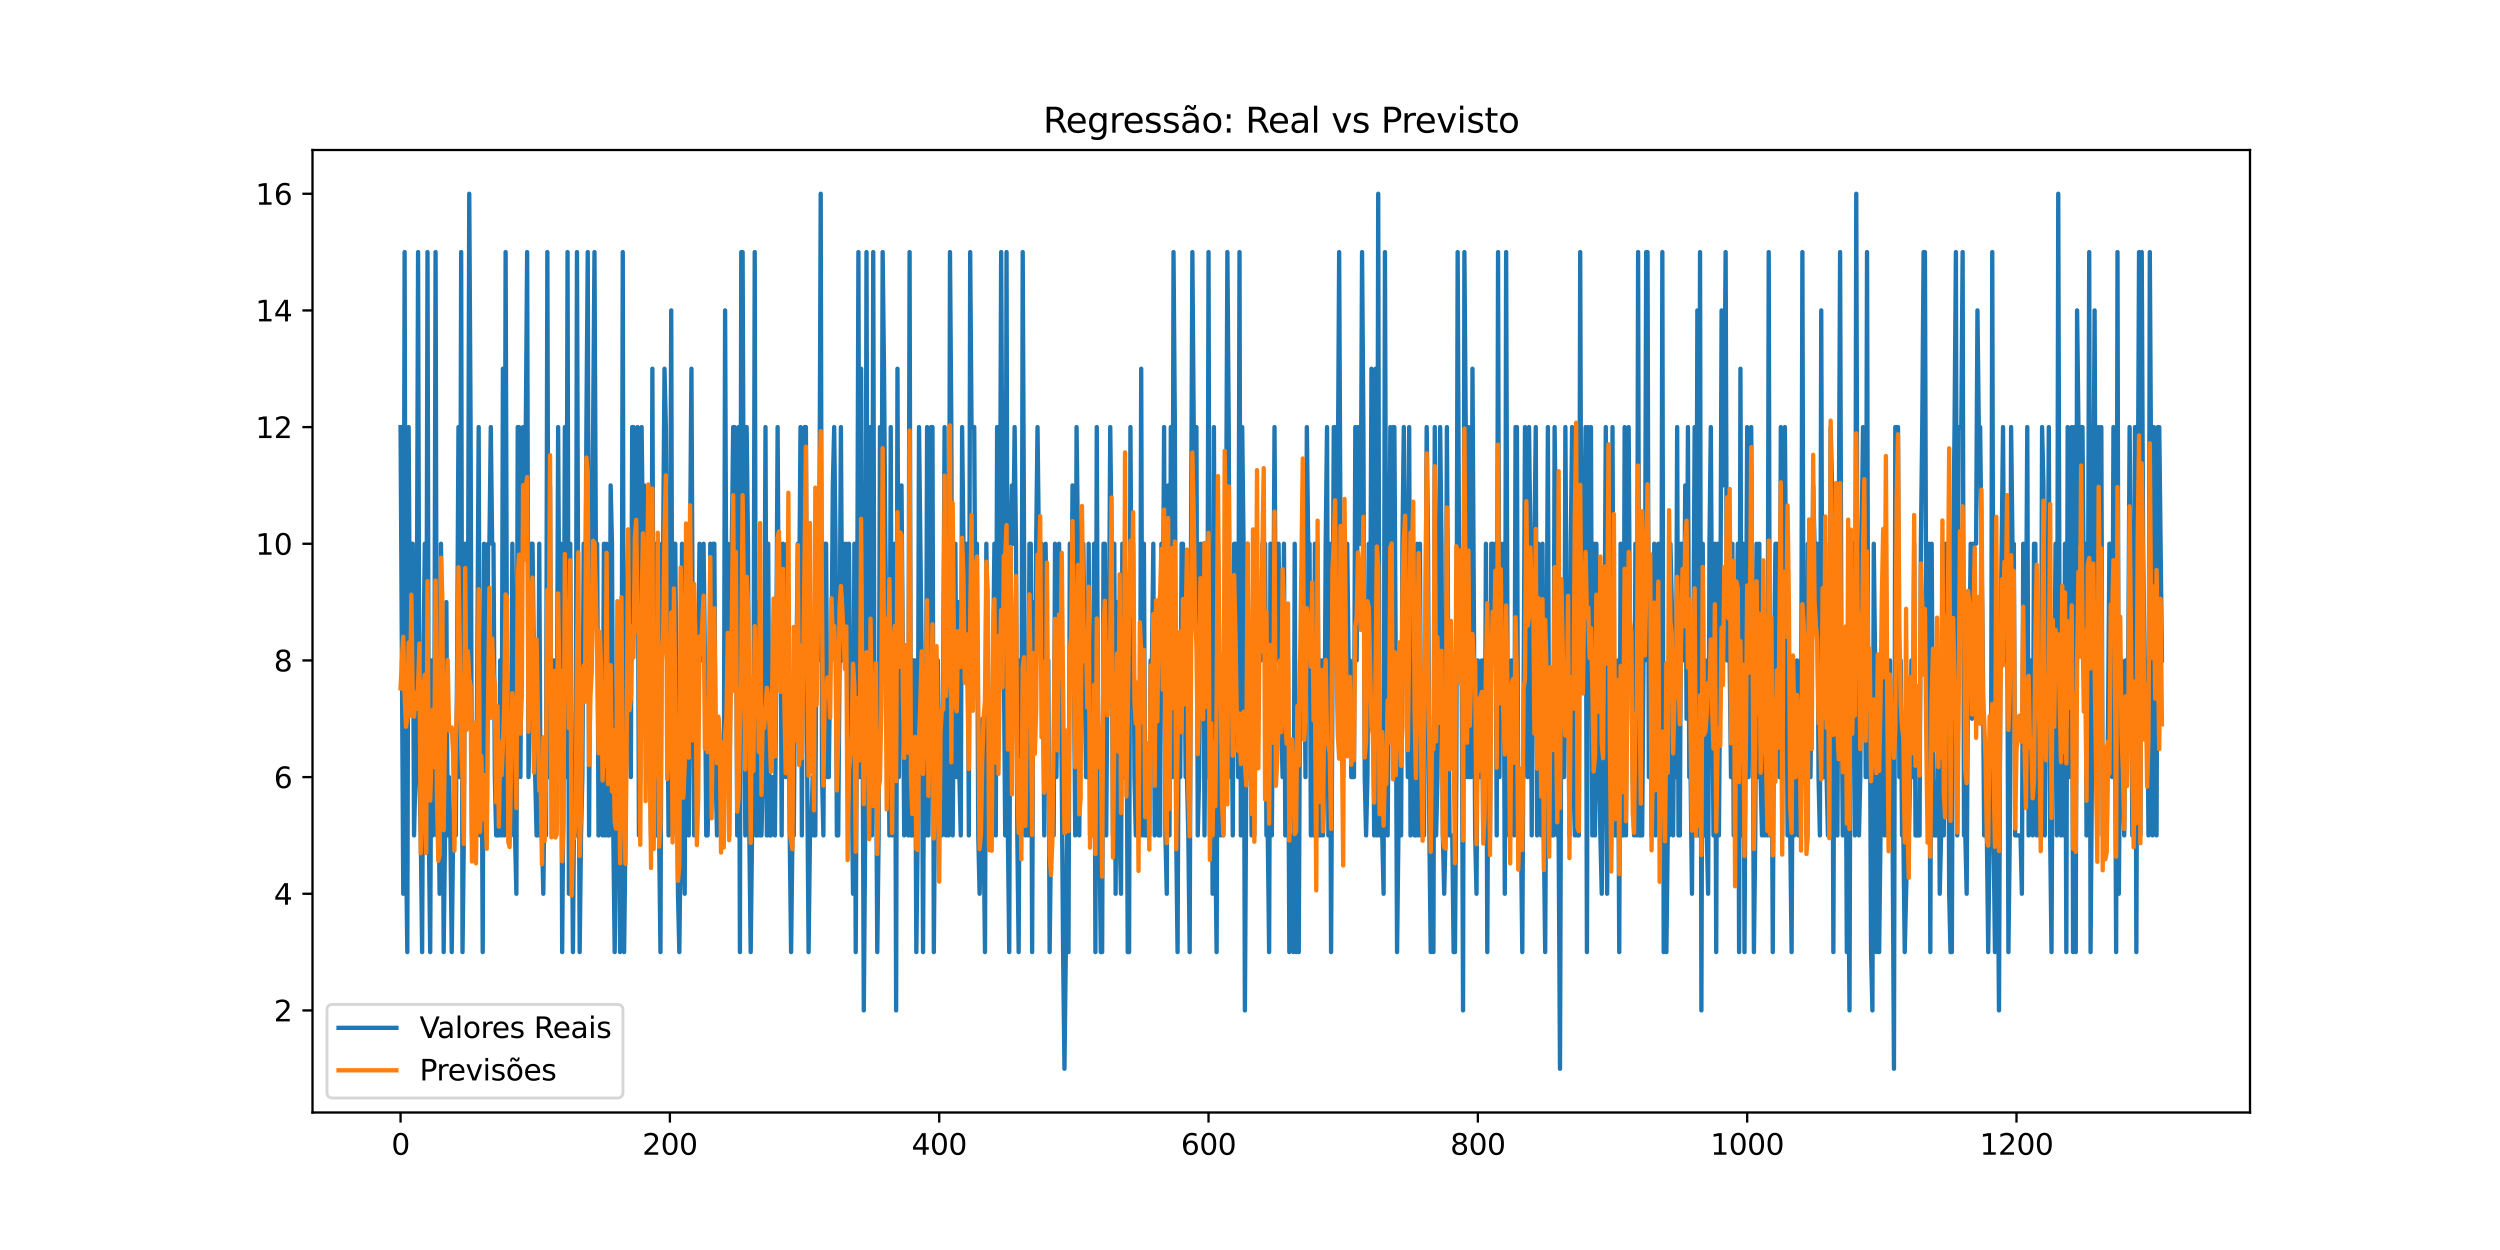 <?xml version="1.0" encoding="utf-8" standalone="no"?>
<!DOCTYPE svg PUBLIC "-//W3C//DTD SVG 1.1//EN"
  "http://www.w3.org/Graphics/SVG/1.1/DTD/svg11.dtd">
<svg xmlns:xlink="http://www.w3.org/1999/xlink" width="864pt" height="432pt" viewBox="0 0 864 432" xmlns="http://www.w3.org/2000/svg" version="1.1">
 <defs>
  <style type="text/css">*{stroke-linejoin: round; stroke-linecap: butt}</style>
 </defs>
 <g id="figure_1">
  <g id="patch_1">
   <path d="M 0 432 
L 864 432 
L 864 0 
L 0 0 
z
" style="fill: #ffffff"/>
  </g>
  <g id="axes_1">
   <g id="patch_2">
    <path d="M 108 384.48 
L 777.6 384.48 
L 777.6 51.84 
L 108 51.84 
z
" style="fill: #ffffff"/>
   </g>
   <g id="matplotlib.axis_1">
    <g id="xtick_1">
     <g id="line2d_1">
      <defs>
       <path id="mf55590f1c9" d="M 0 0 
L 0 3.5 
" style="stroke: #000000; stroke-width: 0.8"/>
      </defs>
      <g>
       <use xlink:href="#mf55590f1c9" x="138.436" y="384.48" style="stroke: #000000; stroke-width: 0.8"/>
      </g>
     </g>
     <g id="text_1">
      <!-- 0 -->
      <g transform="translate(135.255 399.078) scale(0.1 -0.1)">
       <defs>
        <path id="DejaVuSans-30" d="M 2034 4250 
Q 1547 4250 1301 3770 
Q 1056 3291 1056 2328 
Q 1056 1369 1301 889 
Q 1547 409 2034 409 
Q 2525 409 2770 889 
Q 3016 1369 3016 2328 
Q 3016 3291 2770 3770 
Q 2525 4250 2034 4250 
z
M 2034 4750 
Q 2819 4750 3233 4129 
Q 3647 3509 3647 2328 
Q 3647 1150 3233 529 
Q 2819 -91 2034 -91 
Q 1250 -91 836 529 
Q 422 1150 422 2328 
Q 422 3509 836 4129 
Q 1250 4750 2034 4750 
z
" transform="scale(0.016)"/>
       </defs>
       <use xlink:href="#DejaVuSans-30"/>
      </g>
     </g>
    </g>
    <g id="xtick_2">
     <g id="line2d_2">
      <g>
       <use xlink:href="#mf55590f1c9" x="231.514" y="384.48" style="stroke: #000000; stroke-width: 0.8"/>
      </g>
     </g>
     <g id="text_2">
      <!-- 200 -->
      <g transform="translate(221.97 399.078) scale(0.1 -0.1)">
       <defs>
        <path id="DejaVuSans-32" d="M 1228 531 
L 3431 531 
L 3431 0 
L 469 0 
L 469 531 
Q 828 903 1448 1529 
Q 2069 2156 2228 2338 
Q 2531 2678 2651 2914 
Q 2772 3150 2772 3378 
Q 2772 3750 2511 3984 
Q 2250 4219 1831 4219 
Q 1534 4219 1204 4116 
Q 875 4013 500 3803 
L 500 4441 
Q 881 4594 1212 4672 
Q 1544 4750 1819 4750 
Q 2544 4750 2975 4387 
Q 3406 4025 3406 3419 
Q 3406 3131 3298 2873 
Q 3191 2616 2906 2266 
Q 2828 2175 2409 1742 
Q 1991 1309 1228 531 
z
" transform="scale(0.016)"/>
       </defs>
       <use xlink:href="#DejaVuSans-32"/>
       <use xlink:href="#DejaVuSans-30" x="63.623"/>
       <use xlink:href="#DejaVuSans-30" x="127.246"/>
      </g>
     </g>
    </g>
    <g id="xtick_3">
     <g id="line2d_3">
      <g>
       <use xlink:href="#mf55590f1c9" x="324.591" y="384.48" style="stroke: #000000; stroke-width: 0.8"/>
      </g>
     </g>
     <g id="text_3">
      <!-- 400 -->
      <g transform="translate(315.048 399.078) scale(0.1 -0.1)">
       <defs>
        <path id="DejaVuSans-34" d="M 2419 4116 
L 825 1625 
L 2419 1625 
L 2419 4116 
z
M 2253 4666 
L 3047 4666 
L 3047 1625 
L 3713 1625 
L 3713 1100 
L 3047 1100 
L 3047 0 
L 2419 0 
L 2419 1100 
L 313 1100 
L 313 1709 
L 2253 4666 
z
" transform="scale(0.016)"/>
       </defs>
       <use xlink:href="#DejaVuSans-34"/>
       <use xlink:href="#DejaVuSans-30" x="63.623"/>
       <use xlink:href="#DejaVuSans-30" x="127.246"/>
      </g>
     </g>
    </g>
    <g id="xtick_4">
     <g id="line2d_4">
      <g>
       <use xlink:href="#mf55590f1c9" x="417.669" y="384.48" style="stroke: #000000; stroke-width: 0.8"/>
      </g>
     </g>
     <g id="text_4">
      <!-- 600 -->
      <g transform="translate(408.125 399.078) scale(0.1 -0.1)">
       <defs>
        <path id="DejaVuSans-36" d="M 2113 2584 
Q 1688 2584 1439 2293 
Q 1191 2003 1191 1497 
Q 1191 994 1439 701 
Q 1688 409 2113 409 
Q 2538 409 2786 701 
Q 3034 994 3034 1497 
Q 3034 2003 2786 2293 
Q 2538 2584 2113 2584 
z
M 3366 4563 
L 3366 3988 
Q 3128 4100 2886 4159 
Q 2644 4219 2406 4219 
Q 1781 4219 1451 3797 
Q 1122 3375 1075 2522 
Q 1259 2794 1537 2939 
Q 1816 3084 2150 3084 
Q 2853 3084 3261 2657 
Q 3669 2231 3669 1497 
Q 3669 778 3244 343 
Q 2819 -91 2113 -91 
Q 1303 -91 875 529 
Q 447 1150 447 2328 
Q 447 3434 972 4092 
Q 1497 4750 2381 4750 
Q 2619 4750 2861 4703 
Q 3103 4656 3366 4563 
z
" transform="scale(0.016)"/>
       </defs>
       <use xlink:href="#DejaVuSans-36"/>
       <use xlink:href="#DejaVuSans-30" x="63.623"/>
       <use xlink:href="#DejaVuSans-30" x="127.246"/>
      </g>
     </g>
    </g>
    <g id="xtick_5">
     <g id="line2d_5">
      <g>
       <use xlink:href="#mf55590f1c9" x="510.747" y="384.48" style="stroke: #000000; stroke-width: 0.8"/>
      </g>
     </g>
     <g id="text_5">
      <!-- 800 -->
      <g transform="translate(501.203 399.078) scale(0.1 -0.1)">
       <defs>
        <path id="DejaVuSans-38" d="M 2034 2216 
Q 1584 2216 1326 1975 
Q 1069 1734 1069 1313 
Q 1069 891 1326 650 
Q 1584 409 2034 409 
Q 2484 409 2743 651 
Q 3003 894 3003 1313 
Q 3003 1734 2745 1975 
Q 2488 2216 2034 2216 
z
M 1403 2484 
Q 997 2584 770 2862 
Q 544 3141 544 3541 
Q 544 4100 942 4425 
Q 1341 4750 2034 4750 
Q 2731 4750 3128 4425 
Q 3525 4100 3525 3541 
Q 3525 3141 3298 2862 
Q 3072 2584 2669 2484 
Q 3125 2378 3379 2068 
Q 3634 1759 3634 1313 
Q 3634 634 3220 271 
Q 2806 -91 2034 -91 
Q 1263 -91 848 271 
Q 434 634 434 1313 
Q 434 1759 690 2068 
Q 947 2378 1403 2484 
z
M 1172 3481 
Q 1172 3119 1398 2916 
Q 1625 2713 2034 2713 
Q 2441 2713 2670 2916 
Q 2900 3119 2900 3481 
Q 2900 3844 2670 4047 
Q 2441 4250 2034 4250 
Q 1625 4250 1398 4047 
Q 1172 3844 1172 3481 
z
" transform="scale(0.016)"/>
       </defs>
       <use xlink:href="#DejaVuSans-38"/>
       <use xlink:href="#DejaVuSans-30" x="63.623"/>
       <use xlink:href="#DejaVuSans-30" x="127.246"/>
      </g>
     </g>
    </g>
    <g id="xtick_6">
     <g id="line2d_6">
      <g>
       <use xlink:href="#mf55590f1c9" x="603.824" y="384.48" style="stroke: #000000; stroke-width: 0.8"/>
      </g>
     </g>
     <g id="text_6">
      <!-- 1000 -->
      <g transform="translate(591.099 399.078) scale(0.1 -0.1)">
       <defs>
        <path id="DejaVuSans-31" d="M 794 531 
L 1825 531 
L 1825 4091 
L 703 3866 
L 703 4441 
L 1819 4666 
L 2450 4666 
L 2450 531 
L 3481 531 
L 3481 0 
L 794 0 
L 794 531 
z
" transform="scale(0.016)"/>
       </defs>
       <use xlink:href="#DejaVuSans-31"/>
       <use xlink:href="#DejaVuSans-30" x="63.623"/>
       <use xlink:href="#DejaVuSans-30" x="127.246"/>
       <use xlink:href="#DejaVuSans-30" x="190.869"/>
      </g>
     </g>
    </g>
    <g id="xtick_7">
     <g id="line2d_7">
      <g>
       <use xlink:href="#mf55590f1c9" x="696.902" y="384.48" style="stroke: #000000; stroke-width: 0.8"/>
      </g>
     </g>
     <g id="text_7">
      <!-- 1200 -->
      <g transform="translate(684.177 399.078) scale(0.1 -0.1)">
       <use xlink:href="#DejaVuSans-31"/>
       <use xlink:href="#DejaVuSans-32" x="63.623"/>
       <use xlink:href="#DejaVuSans-30" x="127.246"/>
       <use xlink:href="#DejaVuSans-30" x="190.869"/>
      </g>
     </g>
    </g>
   </g>
   <g id="matplotlib.axis_2">
    <g id="ytick_1">
     <g id="line2d_8">
      <defs>
       <path id="m4aa9e3df5a" d="M 0 0 
L -3.5 0 
" style="stroke: #000000; stroke-width: 0.8"/>
      </defs>
      <g>
       <use xlink:href="#m4aa9e3df5a" x="108" y="349.2" style="stroke: #000000; stroke-width: 0.8"/>
      </g>
     </g>
     <g id="text_8">
      <!-- 2 -->
      <g transform="translate(94.638 352.999) scale(0.1 -0.1)">
       <use xlink:href="#DejaVuSans-32"/>
      </g>
     </g>
    </g>
    <g id="ytick_2">
     <g id="line2d_9">
      <g>
       <use xlink:href="#m4aa9e3df5a" x="108" y="308.88" style="stroke: #000000; stroke-width: 0.8"/>
      </g>
     </g>
     <g id="text_9">
      <!-- 4 -->
      <g transform="translate(94.638 312.679) scale(0.1 -0.1)">
       <use xlink:href="#DejaVuSans-34"/>
      </g>
     </g>
    </g>
    <g id="ytick_3">
     <g id="line2d_10">
      <g>
       <use xlink:href="#m4aa9e3df5a" x="108" y="268.56" style="stroke: #000000; stroke-width: 0.8"/>
      </g>
     </g>
     <g id="text_10">
      <!-- 6 -->
      <g transform="translate(94.638 272.359) scale(0.1 -0.1)">
       <use xlink:href="#DejaVuSans-36"/>
      </g>
     </g>
    </g>
    <g id="ytick_4">
     <g id="line2d_11">
      <g>
       <use xlink:href="#m4aa9e3df5a" x="108" y="228.24" style="stroke: #000000; stroke-width: 0.8"/>
      </g>
     </g>
     <g id="text_11">
      <!-- 8 -->
      <g transform="translate(94.638 232.039) scale(0.1 -0.1)">
       <use xlink:href="#DejaVuSans-38"/>
      </g>
     </g>
    </g>
    <g id="ytick_5">
     <g id="line2d_12">
      <g>
       <use xlink:href="#m4aa9e3df5a" x="108" y="187.92" style="stroke: #000000; stroke-width: 0.8"/>
      </g>
     </g>
     <g id="text_12">
      <!-- 10 -->
      <g transform="translate(88.275 191.719) scale(0.1 -0.1)">
       <use xlink:href="#DejaVuSans-31"/>
       <use xlink:href="#DejaVuSans-30" x="63.623"/>
      </g>
     </g>
    </g>
    <g id="ytick_6">
     <g id="line2d_13">
      <g>
       <use xlink:href="#m4aa9e3df5a" x="108" y="147.6" style="stroke: #000000; stroke-width: 0.8"/>
      </g>
     </g>
     <g id="text_13">
      <!-- 12 -->
      <g transform="translate(88.275 151.399) scale(0.1 -0.1)">
       <use xlink:href="#DejaVuSans-31"/>
       <use xlink:href="#DejaVuSans-32" x="63.623"/>
      </g>
     </g>
    </g>
    <g id="ytick_7">
     <g id="line2d_14">
      <g>
       <use xlink:href="#m4aa9e3df5a" x="108" y="107.28" style="stroke: #000000; stroke-width: 0.8"/>
      </g>
     </g>
     <g id="text_14">
      <!-- 14 -->
      <g transform="translate(88.275 111.079) scale(0.1 -0.1)">
       <use xlink:href="#DejaVuSans-31"/>
       <use xlink:href="#DejaVuSans-34" x="63.623"/>
      </g>
     </g>
    </g>
    <g id="ytick_8">
     <g id="line2d_15">
      <g>
       <use xlink:href="#m4aa9e3df5a" x="108" y="66.96" style="stroke: #000000; stroke-width: 0.8"/>
      </g>
     </g>
     <g id="text_15">
      <!-- 16 -->
      <g transform="translate(88.275 70.759) scale(0.1 -0.1)">
       <use xlink:href="#DejaVuSans-31"/>
       <use xlink:href="#DejaVuSans-36" x="63.623"/>
      </g>
     </g>
    </g>
   </g>
   <g id="line2d_16">
    <path d="M 138.436 147.6 
L 139.367 308.88 
L 139.833 87.12 
L 140.298 288.72 
L 140.763 329.04 
L 141.229 147.6 
L 141.694 228.24 
L 142.159 187.92 
L 142.625 187.92 
L 143.09 288.72 
L 143.556 268.56 
L 144.021 228.24 
L 144.486 87.12 
L 144.952 268.56 
L 145.417 288.72 
L 145.883 329.04 
L 146.348 228.24 
L 146.813 187.92 
L 147.279 288.72 
L 147.744 87.12 
L 148.21 288.72 
L 148.675 329.04 
L 149.14 228.24 
L 149.606 288.72 
L 150.071 268.56 
L 150.536 87.12 
L 151.002 288.72 
L 151.467 268.56 
L 151.933 308.88 
L 152.398 187.92 
L 152.863 228.24 
L 153.329 329.04 
L 153.794 288.72 
L 154.26 208.08 
L 154.725 288.72 
L 155.19 268.56 
L 155.656 288.72 
L 156.121 329.04 
L 156.586 288.72 
L 157.517 288.72 
L 157.983 228.24 
L 158.448 147.6 
L 158.913 268.56 
L 159.379 87.12 
L 159.844 329.04 
L 160.31 288.72 
L 160.775 187.92 
L 161.24 187.92 
L 161.706 228.24 
L 162.171 66.96 
L 162.637 147.6 
L 163.102 288.72 
L 163.567 268.56 
L 164.033 288.72 
L 164.498 288.72 
L 164.963 228.24 
L 165.429 147.6 
L 165.894 288.72 
L 166.36 228.24 
L 166.825 329.04 
L 167.29 187.92 
L 167.756 268.56 
L 168.221 288.72 
L 168.687 187.92 
L 169.152 187.92 
L 169.617 147.6 
L 170.083 187.92 
L 170.548 187.92 
L 171.014 268.56 
L 171.479 288.72 
L 172.41 288.72 
L 172.875 228.24 
L 173.34 288.72 
L 173.806 127.44 
L 174.271 288.72 
L 174.737 87.12 
L 175.202 228.24 
L 175.667 288.72 
L 176.598 288.72 
L 177.064 187.92 
L 177.529 228.24 
L 177.994 288.72 
L 178.46 308.88 
L 178.925 147.6 
L 179.39 147.6 
L 179.856 268.56 
L 180.321 187.92 
L 180.787 147.6 
L 181.252 187.92 
L 181.717 147.6 
L 182.183 87.12 
L 182.648 268.56 
L 183.114 248.4 
L 183.579 187.92 
L 184.044 187.92 
L 184.975 268.56 
L 185.441 288.72 
L 185.906 288.72 
L 186.371 187.92 
L 186.837 288.72 
L 187.302 288.72 
L 187.767 308.88 
L 188.233 268.56 
L 188.698 288.72 
L 189.164 87.12 
L 189.629 268.56 
L 190.094 167.76 
L 190.56 268.56 
L 191.025 268.56 
L 191.491 228.24 
L 191.956 288.72 
L 192.421 268.56 
L 192.887 147.6 
L 193.352 228.24 
L 193.818 187.92 
L 194.283 329.04 
L 194.748 268.56 
L 195.214 147.6 
L 195.679 268.56 
L 196.144 87.12 
L 196.61 308.88 
L 197.075 187.92 
L 197.541 268.56 
L 198.006 329.04 
L 198.471 268.56 
L 198.937 288.72 
L 199.402 87.12 
L 199.868 228.24 
L 200.333 329.04 
L 200.798 288.72 
L 201.264 268.56 
L 201.729 187.92 
L 202.194 228.24 
L 202.66 147.6 
L 203.125 87.12 
L 203.591 288.72 
L 204.056 187.92 
L 204.521 187.92 
L 204.987 147.6 
L 205.452 87.12 
L 205.918 187.92 
L 206.383 187.92 
L 206.848 288.72 
L 207.314 268.56 
L 207.779 228.24 
L 208.245 288.72 
L 208.71 187.92 
L 209.175 288.72 
L 209.641 187.92 
L 210.106 288.72 
L 210.571 288.72 
L 211.037 167.76 
L 211.502 187.92 
L 211.968 288.72 
L 212.433 329.04 
L 212.898 288.72 
L 213.364 228.24 
L 213.829 228.24 
L 214.295 329.04 
L 214.76 288.72 
L 215.225 87.12 
L 215.691 329.04 
L 216.156 288.72 
L 216.622 228.24 
L 217.087 187.92 
L 218.018 268.56 
L 218.483 147.6 
L 218.948 147.6 
L 219.414 187.92 
L 219.879 187.92 
L 220.345 147.6 
L 220.81 288.72 
L 221.275 268.56 
L 221.741 147.6 
L 222.206 187.92 
L 222.672 167.76 
L 223.137 228.24 
L 223.602 228.24 
L 224.068 268.56 
L 224.533 248.4 
L 224.998 288.72 
L 225.464 127.44 
L 225.929 268.56 
L 226.395 187.92 
L 226.86 288.72 
L 227.325 187.92 
L 227.791 288.72 
L 228.256 329.04 
L 228.722 187.92 
L 229.187 187.92 
L 229.652 127.44 
L 230.118 147.6 
L 230.583 228.24 
L 231.049 288.72 
L 231.514 228.24 
L 231.979 107.28 
L 232.445 288.72 
L 232.91 187.92 
L 233.375 187.92 
L 234.306 308.88 
L 234.772 329.04 
L 235.237 288.72 
L 235.702 187.92 
L 236.168 288.72 
L 236.633 308.88 
L 237.099 187.92 
L 237.564 228.24 
L 238.029 288.72 
L 238.495 187.92 
L 238.96 127.44 
L 239.426 228.24 
L 239.891 288.72 
L 240.356 228.24 
L 240.822 288.72 
L 241.287 228.24 
L 241.752 187.92 
L 242.218 228.24 
L 242.683 228.24 
L 243.149 187.92 
L 243.614 228.24 
L 244.079 288.72 
L 244.545 288.72 
L 245.01 268.56 
L 245.476 187.92 
L 245.941 268.56 
L 246.406 187.92 
L 246.872 187.92 
L 247.337 268.56 
L 247.803 288.72 
L 248.268 248.4 
L 249.199 288.72 
L 249.664 268.56 
L 250.129 288.72 
L 250.595 107.28 
L 251.06 228.24 
L 251.526 187.92 
L 251.991 288.72 
L 252.456 228.24 
L 253.387 147.6 
L 253.853 147.6 
L 254.318 187.92 
L 254.783 288.72 
L 255.249 147.6 
L 255.714 329.04 
L 256.179 87.12 
L 256.645 87.12 
L 257.11 208.08 
L 257.576 288.72 
L 258.041 147.6 
L 258.506 187.92 
L 258.972 288.72 
L 259.437 329.04 
L 259.903 288.72 
L 260.368 268.56 
L 260.833 87.12 
L 261.299 288.72 
L 261.764 288.72 
L 262.23 208.08 
L 262.695 288.72 
L 263.16 288.72 
L 264.091 248.4 
L 264.556 147.6 
L 265.022 288.72 
L 265.487 187.92 
L 265.953 288.72 
L 266.418 288.72 
L 266.883 268.56 
L 267.349 268.56 
L 267.814 288.72 
L 268.28 228.24 
L 268.745 147.6 
L 269.21 228.24 
L 269.676 187.92 
L 270.141 288.72 
L 270.607 187.92 
L 271.537 268.56 
L 272.003 187.92 
L 272.468 228.24 
L 272.933 288.72 
L 273.399 329.04 
L 273.864 288.72 
L 274.33 288.72 
L 274.795 228.24 
L 275.26 228.24 
L 275.726 187.92 
L 276.191 208.08 
L 276.657 147.6 
L 277.122 288.72 
L 277.587 187.92 
L 278.053 147.6 
L 278.518 147.6 
L 278.983 268.56 
L 279.449 329.04 
L 279.914 288.72 
L 280.38 288.72 
L 280.845 268.56 
L 281.31 288.72 
L 281.776 288.72 
L 282.241 187.92 
L 282.707 228.24 
L 283.172 187.92 
L 283.637 66.96 
L 284.103 268.56 
L 284.568 288.72 
L 285.034 187.92 
L 285.499 187.92 
L 285.964 268.56 
L 286.43 268.56 
L 286.895 228.24 
L 287.36 228.24 
L 287.826 167.76 
L 288.291 147.6 
L 288.757 187.92 
L 289.222 288.72 
L 289.687 288.72 
L 290.153 228.24 
L 290.618 147.6 
L 291.084 228.24 
L 291.549 187.92 
L 292.014 228.24 
L 292.48 187.92 
L 292.945 268.56 
L 293.411 187.92 
L 293.876 248.4 
L 294.341 268.56 
L 294.807 308.88 
L 295.272 187.92 
L 295.737 329.04 
L 296.203 228.24 
L 296.668 87.12 
L 297.134 268.56 
L 297.599 127.44 
L 298.53 349.2 
L 298.995 288.72 
L 299.461 87.12 
L 299.926 268.56 
L 300.391 288.72 
L 300.857 147.6 
L 301.322 288.72 
L 301.787 87.12 
L 302.253 268.56 
L 302.718 248.4 
L 303.184 329.04 
L 303.649 288.72 
L 304.114 147.6 
L 304.58 228.24 
L 305.045 87.12 
L 305.511 127.44 
L 305.976 187.92 
L 306.441 228.24 
L 306.907 228.24 
L 307.372 288.72 
L 307.838 147.6 
L 308.303 288.72 
L 308.768 228.24 
L 309.234 187.92 
L 309.699 349.2 
L 310.164 127.44 
L 310.63 268.56 
L 311.095 187.92 
L 311.561 167.76 
L 312.491 288.72 
L 312.957 228.24 
L 313.422 228.24 
L 313.888 288.72 
L 314.353 87.12 
L 314.818 288.72 
L 315.284 288.72 
L 315.749 228.24 
L 316.215 228.24 
L 316.68 329.04 
L 317.145 288.72 
L 317.611 147.6 
L 318.541 228.24 
L 319.007 329.04 
L 319.472 228.24 
L 319.938 288.72 
L 320.403 147.6 
L 320.868 288.72 
L 321.334 228.24 
L 321.799 147.6 
L 322.265 147.6 
L 322.73 329.04 
L 323.195 268.56 
L 323.661 228.24 
L 324.126 228.24 
L 324.591 288.72 
L 325.522 288.72 
L 325.988 228.24 
L 326.453 147.6 
L 326.918 288.72 
L 327.384 228.24 
L 327.849 288.72 
L 328.315 87.12 
L 328.78 147.6 
L 329.245 288.72 
L 329.711 228.24 
L 330.176 187.92 
L 330.642 268.56 
L 331.107 208.08 
L 331.572 268.56 
L 332.038 288.72 
L 332.503 147.6 
L 333.434 228.24 
L 333.899 187.92 
L 334.365 187.92 
L 334.83 288.72 
L 335.295 87.12 
L 335.761 147.6 
L 336.692 147.6 
L 337.157 228.24 
L 337.622 187.92 
L 338.088 288.72 
L 338.553 308.88 
L 339.019 288.72 
L 339.484 248.4 
L 340.415 329.04 
L 340.88 187.92 
L 341.345 228.24 
L 341.811 288.72 
L 342.276 288.72 
L 342.742 268.56 
L 343.672 187.92 
L 344.138 288.72 
L 344.603 147.6 
L 345.069 228.24 
L 345.534 208.08 
L 345.999 87.12 
L 346.465 187.92 
L 346.93 228.24 
L 347.395 288.72 
L 347.861 87.12 
L 348.326 288.72 
L 348.792 329.04 
L 349.257 187.92 
L 349.722 167.76 
L 350.188 187.92 
L 350.653 147.6 
L 351.119 187.92 
L 351.584 288.72 
L 352.049 329.04 
L 352.515 228.24 
L 352.98 288.72 
L 353.446 87.12 
L 354.376 288.72 
L 354.842 228.24 
L 355.307 288.72 
L 355.772 187.92 
L 356.238 187.92 
L 356.703 329.04 
L 357.169 208.08 
L 357.634 248.4 
L 358.099 187.92 
L 358.565 147.6 
L 359.03 187.92 
L 359.961 187.92 
L 360.426 228.24 
L 360.892 288.72 
L 361.357 187.92 
L 361.823 228.24 
L 362.288 228.24 
L 362.753 329.04 
L 363.219 288.72 
L 364.149 288.72 
L 364.615 187.92 
L 365.08 268.56 
L 366.011 187.92 
L 366.942 268.56 
L 367.407 329.04 
L 367.873 369.36 
L 368.803 288.72 
L 369.269 329.04 
L 369.734 187.92 
L 370.2 228.24 
L 370.665 167.76 
L 371.596 288.72 
L 372.061 147.6 
L 372.526 187.92 
L 372.992 288.72 
L 373.457 228.24 
L 373.923 187.92 
L 374.388 187.92 
L 375.319 268.56 
L 375.784 268.56 
L 376.25 187.92 
L 376.715 288.72 
L 377.18 288.72 
L 377.646 268.56 
L 378.111 187.92 
L 378.576 329.04 
L 379.042 147.6 
L 379.507 268.56 
L 379.973 288.72 
L 380.438 329.04 
L 380.903 329.04 
L 381.369 187.92 
L 381.834 187.92 
L 382.3 288.72 
L 382.765 228.24 
L 383.23 228.24 
L 383.696 147.6 
L 384.161 187.92 
L 384.627 288.72 
L 385.092 187.92 
L 385.557 308.88 
L 386.023 208.08 
L 386.488 268.56 
L 387.419 308.88 
L 387.884 187.92 
L 388.35 268.56 
L 388.815 208.08 
L 389.28 228.24 
L 389.746 329.04 
L 390.211 329.04 
L 390.677 147.6 
L 391.142 228.24 
L 391.607 187.92 
L 392.073 268.56 
L 392.538 288.72 
L 393.934 288.72 
L 394.4 127.44 
L 394.865 288.72 
L 395.33 187.92 
L 395.796 288.72 
L 396.261 288.72 
L 396.727 268.56 
L 397.192 288.72 
L 397.657 228.24 
L 398.123 228.24 
L 398.588 187.92 
L 399.054 288.72 
L 399.519 228.24 
L 399.984 228.24 
L 400.45 288.72 
L 400.915 288.72 
L 401.38 187.92 
L 401.846 228.24 
L 402.311 147.6 
L 402.777 288.72 
L 403.242 308.88 
L 403.707 167.76 
L 404.173 288.72 
L 404.638 147.6 
L 405.104 268.56 
L 405.569 87.12 
L 406.034 147.6 
L 406.5 288.72 
L 406.965 329.04 
L 407.431 228.24 
L 407.896 268.56 
L 408.361 187.92 
L 408.827 187.92 
L 409.292 208.08 
L 409.757 268.56 
L 410.223 268.56 
L 410.688 288.72 
L 411.154 329.04 
L 411.619 187.92 
L 412.084 87.12 
L 412.55 147.6 
L 413.015 167.76 
L 413.481 147.6 
L 413.946 288.72 
L 414.411 268.56 
L 414.877 187.92 
L 415.342 228.24 
L 415.808 187.92 
L 416.273 288.72 
L 416.738 228.24 
L 417.204 268.56 
L 417.669 87.12 
L 418.134 288.72 
L 418.6 187.92 
L 419.065 308.88 
L 419.531 147.6 
L 419.996 288.72 
L 420.461 329.04 
L 420.927 187.92 
L 421.392 228.24 
L 421.858 288.72 
L 422.323 268.56 
L 422.788 288.72 
L 423.254 228.24 
L 423.719 187.92 
L 424.184 87.12 
L 424.65 147.6 
L 425.115 268.56 
L 425.581 228.24 
L 426.046 288.72 
L 426.511 187.92 
L 426.977 187.92 
L 427.908 268.56 
L 428.373 87.12 
L 428.838 288.72 
L 429.304 147.6 
L 429.769 187.92 
L 430.235 349.2 
L 431.165 187.92 
L 431.631 268.56 
L 432.096 228.24 
L 432.561 288.72 
L 433.027 228.24 
L 433.492 288.72 
L 433.958 187.92 
L 434.423 228.24 
L 435.819 228.24 
L 436.285 187.92 
L 437.215 187.92 
L 437.681 288.72 
L 438.146 288.72 
L 438.612 329.04 
L 439.077 187.92 
L 439.542 288.72 
L 440.008 228.24 
L 440.473 147.6 
L 440.938 228.24 
L 441.404 228.24 
L 441.869 187.92 
L 442.335 228.24 
L 443.265 268.56 
L 443.731 187.92 
L 444.196 288.72 
L 444.662 268.56 
L 445.127 228.24 
L 445.592 329.04 
L 446.058 288.72 
L 446.988 329.04 
L 447.454 187.92 
L 447.919 329.04 
L 448.385 248.4 
L 448.85 329.04 
L 449.315 228.24 
L 449.781 228.24 
L 450.246 187.92 
L 450.712 208.08 
L 451.177 268.56 
L 451.642 147.6 
L 452.108 187.92 
L 452.573 187.92 
L 453.039 288.72 
L 453.504 228.24 
L 453.969 288.72 
L 454.435 187.92 
L 454.9 288.72 
L 455.365 187.92 
L 455.831 288.72 
L 456.296 288.72 
L 456.762 228.24 
L 457.227 288.72 
L 457.692 268.56 
L 458.158 187.92 
L 458.623 147.6 
L 459.089 288.72 
L 459.554 187.92 
L 460.019 329.04 
L 460.95 147.6 
L 461.416 147.6 
L 461.881 208.08 
L 462.346 167.76 
L 462.812 87.12 
L 463.277 187.92 
L 463.742 187.92 
L 464.208 268.56 
L 464.673 208.08 
L 465.139 187.92 
L 465.604 187.92 
L 466.069 228.24 
L 466.535 228.24 
L 467 268.56 
L 467.931 268.56 
L 468.396 147.6 
L 468.862 228.24 
L 469.327 147.6 
L 469.792 187.92 
L 470.258 187.92 
L 470.723 87.12 
L 471.189 147.6 
L 471.654 268.56 
L 472.119 288.72 
L 472.585 268.56 
L 473.05 187.92 
L 473.516 228.24 
L 473.981 127.44 
L 474.446 228.24 
L 474.912 288.72 
L 475.377 127.44 
L 475.843 288.72 
L 476.308 66.96 
L 476.773 288.72 
L 477.239 268.56 
L 478.169 308.88 
L 478.635 87.12 
L 479.1 228.24 
L 479.566 288.72 
L 480.031 228.24 
L 480.496 147.6 
L 480.962 187.92 
L 481.427 147.6 
L 481.893 147.6 
L 482.358 228.24 
L 482.823 329.04 
L 483.289 288.72 
L 483.754 228.24 
L 484.22 288.72 
L 484.685 187.92 
L 485.15 147.6 
L 486.546 268.56 
L 487.012 147.6 
L 487.477 288.72 
L 487.943 228.24 
L 488.408 228.24 
L 488.873 288.72 
L 489.339 288.72 
L 489.804 187.92 
L 490.27 288.72 
L 490.735 187.92 
L 491.2 288.72 
L 492.131 288.72 
L 492.596 228.24 
L 493.062 147.6 
L 493.527 187.92 
L 493.993 288.72 
L 494.458 329.04 
L 494.923 288.72 
L 495.389 329.04 
L 495.854 147.6 
L 496.32 288.72 
L 496.785 268.56 
L 497.716 147.6 
L 498.181 187.92 
L 498.647 288.72 
L 499.112 308.88 
L 499.577 288.72 
L 500.043 147.6 
L 500.508 228.24 
L 500.973 288.72 
L 501.904 288.72 
L 502.37 329.04 
L 502.835 329.04 
L 503.3 268.56 
L 503.766 87.12 
L 504.231 187.92 
L 504.697 228.24 
L 505.162 228.24 
L 505.627 349.2 
L 506.093 87.12 
L 506.558 147.6 
L 507.024 268.56 
L 507.489 147.6 
L 507.954 268.56 
L 508.42 268.56 
L 508.885 127.44 
L 509.816 288.72 
L 510.281 308.88 
L 510.747 228.24 
L 511.212 268.56 
L 511.677 268.56 
L 512.143 228.24 
L 512.608 288.72 
L 513.074 288.72 
L 513.539 187.92 
L 514.004 329.04 
L 514.47 228.24 
L 514.935 288.72 
L 515.4 187.92 
L 515.866 187.92 
L 516.331 228.24 
L 516.797 187.92 
L 517.262 288.72 
L 517.727 87.12 
L 518.193 268.56 
L 518.658 187.92 
L 519.124 228.24 
L 519.589 187.92 
L 520.054 308.88 
L 520.52 87.12 
L 520.985 228.24 
L 521.451 288.72 
L 521.916 288.72 
L 522.381 228.24 
L 522.847 268.56 
L 523.312 288.72 
L 523.777 147.6 
L 524.243 147.6 
L 524.708 288.72 
L 525.174 268.56 
L 525.639 288.72 
L 526.104 329.04 
L 527.035 147.6 
L 527.501 187.92 
L 527.966 268.56 
L 528.431 147.6 
L 528.897 187.92 
L 529.362 288.72 
L 529.828 187.92 
L 530.293 187.92 
L 530.758 147.6 
L 531.224 288.72 
L 531.689 187.92 
L 532.154 228.24 
L 532.62 288.72 
L 533.085 187.92 
L 533.551 288.72 
L 534.016 329.04 
L 534.947 147.6 
L 535.412 288.72 
L 535.878 268.56 
L 536.343 288.72 
L 536.808 288.72 
L 537.274 147.6 
L 537.739 187.92 
L 538.205 288.72 
L 538.67 288.72 
L 539.135 369.36 
L 539.601 228.24 
L 540.066 268.56 
L 540.531 268.56 
L 540.997 147.6 
L 541.462 228.24 
L 541.928 228.24 
L 542.393 288.72 
L 542.858 187.92 
L 543.324 147.6 
L 543.789 268.56 
L 544.255 288.72 
L 544.72 147.6 
L 545.185 288.72 
L 545.651 288.72 
L 546.116 87.12 
L 546.581 228.24 
L 547.047 228.24 
L 547.978 147.6 
L 548.443 329.04 
L 548.908 147.6 
L 549.374 228.24 
L 549.839 147.6 
L 550.305 288.72 
L 550.77 187.92 
L 551.235 288.72 
L 551.701 187.92 
L 552.632 268.56 
L 553.562 308.88 
L 554.493 228.24 
L 554.958 147.6 
L 555.424 308.88 
L 555.889 248.4 
L 556.82 288.72 
L 557.285 147.6 
L 557.751 268.56 
L 558.216 288.72 
L 558.682 288.72 
L 559.147 228.24 
L 559.612 329.04 
L 560.078 187.92 
L 560.543 288.72 
L 561.009 288.72 
L 561.474 147.6 
L 561.939 288.72 
L 562.405 187.92 
L 562.87 147.6 
L 563.335 228.24 
L 563.801 228.24 
L 564.266 268.56 
L 564.732 288.72 
L 565.197 187.92 
L 565.662 288.72 
L 566.128 87.12 
L 566.593 288.72 
L 567.524 288.72 
L 567.989 228.24 
L 568.455 228.24 
L 568.92 87.12 
L 569.385 87.12 
L 569.851 268.56 
L 570.316 228.24 
L 570.782 288.72 
L 571.247 268.56 
L 571.712 187.92 
L 572.178 288.72 
L 572.643 228.24 
L 573.109 187.92 
L 573.574 268.56 
L 574.039 288.72 
L 574.505 87.12 
L 574.97 329.04 
L 575.436 288.72 
L 575.901 329.04 
L 576.366 288.72 
L 576.832 288.72 
L 577.297 187.92 
L 577.762 208.08 
L 578.228 288.72 
L 578.693 228.24 
L 579.159 268.56 
L 579.624 147.6 
L 580.089 288.72 
L 580.555 288.72 
L 581.02 187.92 
L 581.486 187.92 
L 581.951 228.24 
L 582.416 167.76 
L 582.882 248.4 
L 583.347 147.6 
L 583.813 268.56 
L 584.278 268.56 
L 584.743 308.88 
L 585.674 147.6 
L 586.139 288.72 
L 586.605 107.28 
L 587.07 288.72 
L 587.536 87.12 
L 588.001 349.2 
L 588.466 187.92 
L 588.932 288.72 
L 589.397 228.24 
L 589.863 288.72 
L 590.328 308.88 
L 590.793 187.92 
L 591.259 147.6 
L 591.724 228.24 
L 592.189 288.72 
L 592.655 187.92 
L 593.12 329.04 
L 593.586 187.92 
L 594.051 288.72 
L 594.516 228.24 
L 594.982 107.28 
L 595.447 167.76 
L 595.913 147.6 
L 596.378 87.12 
L 596.843 228.24 
L 597.309 187.92 
L 598.24 268.56 
L 598.705 187.92 
L 599.17 288.72 
L 599.636 288.72 
L 600.101 228.24 
L 600.566 187.92 
L 601.032 329.04 
L 601.497 127.44 
L 601.963 288.72 
L 602.428 187.92 
L 602.893 329.04 
L 603.824 147.6 
L 604.29 268.56 
L 604.755 187.92 
L 605.22 147.6 
L 605.686 228.24 
L 606.151 329.04 
L 606.617 288.72 
L 607.082 187.92 
L 607.547 268.56 
L 608.013 187.92 
L 608.478 268.56 
L 608.943 288.72 
L 609.409 228.24 
L 609.874 288.72 
L 610.34 268.56 
L 610.805 288.72 
L 611.27 87.12 
L 611.736 288.72 
L 612.201 228.24 
L 612.667 329.04 
L 613.132 228.24 
L 613.597 187.92 
L 614.063 187.92 
L 614.993 268.56 
L 615.459 147.6 
L 615.924 288.72 
L 616.39 167.76 
L 616.855 147.6 
L 617.32 208.08 
L 617.786 288.72 
L 618.251 228.24 
L 618.717 288.72 
L 619.182 329.04 
L 619.647 228.24 
L 620.113 288.72 
L 620.578 268.56 
L 621.044 228.24 
L 621.509 288.72 
L 621.974 288.72 
L 622.44 268.56 
L 622.905 87.12 
L 623.37 268.56 
L 623.836 248.4 
L 624.301 288.72 
L 624.767 187.92 
L 625.232 268.56 
L 625.697 268.56 
L 626.163 228.24 
L 626.628 167.76 
L 627.094 187.92 
L 628.024 187.92 
L 628.49 268.56 
L 628.955 288.72 
L 629.421 107.28 
L 629.886 268.56 
L 630.351 268.56 
L 630.817 187.92 
L 631.282 268.56 
L 631.747 288.72 
L 632.213 288.72 
L 632.678 147.6 
L 633.144 167.76 
L 633.609 329.04 
L 634.074 187.92 
L 634.54 208.08 
L 635.005 288.72 
L 635.936 87.12 
L 636.401 228.24 
L 636.867 288.72 
L 637.332 268.56 
L 637.797 228.24 
L 638.263 329.04 
L 638.728 288.72 
L 639.194 349.2 
L 639.659 187.92 
L 640.124 228.24 
L 640.59 187.92 
L 641.055 288.72 
L 641.521 66.96 
L 641.986 228.24 
L 642.451 288.72 
L 642.917 268.56 
L 643.382 187.92 
L 643.848 147.6 
L 644.313 167.76 
L 644.778 268.56 
L 645.244 87.12 
L 645.709 268.56 
L 646.174 228.24 
L 646.64 329.04 
L 647.105 349.2 
L 647.571 187.92 
L 648.036 228.24 
L 648.501 329.04 
L 648.967 248.4 
L 649.432 329.04 
L 649.898 288.72 
L 650.363 228.24 
L 650.828 268.56 
L 651.294 288.72 
L 651.759 187.92 
L 652.225 288.72 
L 652.69 288.72 
L 653.155 228.24 
L 653.621 288.72 
L 654.086 288.72 
L 654.551 369.36 
L 655.017 147.6 
L 655.948 147.6 
L 656.413 268.56 
L 656.878 228.24 
L 657.344 288.72 
L 657.809 288.72 
L 658.275 329.04 
L 659.205 288.72 
L 659.671 288.72 
L 660.136 268.56 
L 660.602 228.24 
L 661.067 268.56 
L 661.532 187.92 
L 661.998 288.72 
L 663.394 288.72 
L 663.859 187.92 
L 664.325 147.6 
L 664.79 87.12 
L 665.255 87.12 
L 665.721 228.24 
L 666.186 268.56 
L 666.652 187.92 
L 667.117 329.04 
L 667.582 187.92 
L 668.048 268.56 
L 668.513 288.72 
L 669.444 288.72 
L 669.909 228.24 
L 670.375 308.88 
L 670.84 288.72 
L 671.305 187.92 
L 671.771 288.72 
L 672.236 187.92 
L 672.702 228.24 
L 673.167 187.92 
L 673.632 308.88 
L 674.098 329.04 
L 674.563 329.04 
L 675.029 187.92 
L 675.494 147.6 
L 675.959 87.12 
L 676.425 288.72 
L 676.89 147.6 
L 677.821 147.6 
L 678.286 87.12 
L 678.752 288.72 
L 679.217 288.72 
L 679.682 308.88 
L 680.148 228.24 
L 680.613 228.24 
L 681.079 187.92 
L 681.544 248.4 
L 682.009 187.92 
L 682.94 187.92 
L 683.406 107.28 
L 683.871 147.6 
L 684.336 147.6 
L 685.267 228.24 
L 685.732 288.72 
L 686.663 288.72 
L 687.129 329.04 
L 687.594 288.72 
L 688.059 288.72 
L 688.525 87.12 
L 688.99 288.72 
L 689.456 329.04 
L 689.921 228.24 
L 690.852 349.2 
L 691.317 228.24 
L 692.248 147.6 
L 692.713 228.24 
L 693.179 187.92 
L 693.644 187.92 
L 694.109 329.04 
L 694.575 288.72 
L 695.04 147.6 
L 695.506 187.92 
L 695.971 187.92 
L 696.436 288.72 
L 698.298 288.72 
L 698.763 308.88 
L 699.229 187.92 
L 699.694 228.24 
L 700.159 228.24 
L 700.625 147.6 
L 701.09 288.72 
L 701.556 228.24 
L 702.021 228.24 
L 702.486 288.72 
L 702.952 187.92 
L 703.417 187.92 
L 703.883 288.72 
L 704.348 268.56 
L 704.813 288.72 
L 705.279 288.72 
L 705.744 147.6 
L 706.21 167.76 
L 706.675 288.72 
L 707.14 228.24 
L 707.606 228.24 
L 708.071 147.6 
L 708.536 288.72 
L 709.002 329.04 
L 709.467 228.24 
L 709.933 248.4 
L 710.398 187.92 
L 710.863 288.72 
L 711.329 66.96 
L 711.794 228.24 
L 712.26 288.72 
L 712.725 228.24 
L 713.19 288.72 
L 713.656 187.92 
L 714.121 329.04 
L 714.586 147.6 
L 715.052 268.56 
L 715.517 187.92 
L 715.983 147.6 
L 716.448 329.04 
L 716.913 147.6 
L 717.379 329.04 
L 717.844 107.28 
L 718.775 187.92 
L 719.24 147.6 
L 719.706 147.6 
L 720.171 208.08 
L 720.637 187.92 
L 721.102 288.72 
L 721.567 228.24 
L 722.033 87.12 
L 722.498 329.04 
L 722.963 268.56 
L 723.894 107.28 
L 724.36 228.24 
L 724.825 288.72 
L 725.29 147.6 
L 725.756 187.92 
L 726.221 147.6 
L 726.687 288.72 
L 727.152 268.56 
L 727.617 288.72 
L 728.083 288.72 
L 728.548 248.4 
L 729.014 187.92 
L 729.479 187.92 
L 729.944 268.56 
L 730.41 147.6 
L 730.875 228.24 
L 731.34 329.04 
L 731.806 87.12 
L 732.271 308.88 
L 732.737 248.4 
L 733.202 228.24 
L 733.667 268.56 
L 734.133 288.72 
L 734.598 228.24 
L 735.529 228.24 
L 735.994 147.6 
L 736.46 208.08 
L 736.925 288.72 
L 737.39 288.72 
L 737.856 147.6 
L 738.321 329.04 
L 738.787 187.92 
L 739.252 87.12 
L 739.717 288.72 
L 740.183 87.12 
L 740.648 187.92 
L 741.114 228.24 
L 742.044 228.24 
L 742.51 288.72 
L 742.975 87.12 
L 743.441 167.76 
L 743.906 288.72 
L 744.371 147.6 
L 744.837 187.92 
L 745.302 288.72 
L 745.767 147.6 
L 746.233 147.6 
L 747.164 228.24 
L 747.164 228.24 
" clip-path="url(#pb805d1f4af)" style="fill: none; stroke: #1f77b4; stroke-width: 1.5; stroke-linecap: square"/>
   </g>
   <g id="line2d_17">
    <path d="M 138.436 237.894 
L 138.902 227.732 
L 139.367 220.075 
L 139.833 239.876 
L 140.298 251.156 
L 140.763 248.181 
L 141.229 222.061 
L 141.694 247.363 
L 142.159 205.517 
L 142.625 241.137 
L 143.09 247.686 
L 143.556 239.442 
L 144.021 244.934 
L 144.486 236.88 
L 144.952 222.404 
L 145.417 294.889 
L 145.883 282.987 
L 146.348 237.375 
L 146.813 233.171 
L 147.279 294.781 
L 147.744 200.832 
L 148.21 272.276 
L 148.675 276.7 
L 149.606 245.192 
L 150.071 265.075 
L 150.536 200.641 
L 151.002 274.21 
L 151.467 297.495 
L 151.933 295.486 
L 152.398 192.755 
L 152.863 206.029 
L 153.329 286.893 
L 153.794 251.895 
L 154.26 242.002 
L 154.725 228.063 
L 155.19 252.519 
L 155.656 252.35 
L 156.121 251.404 
L 156.586 260.135 
L 157.052 293.972 
L 157.517 255.856 
L 157.983 242.136 
L 158.448 196.033 
L 158.913 222.607 
L 159.379 257.499 
L 159.844 268.576 
L 160.31 291.669 
L 160.775 196.294 
L 161.24 252.248 
L 161.706 225.103 
L 162.171 234.424 
L 162.637 236.973 
L 163.102 297.744 
L 163.567 284.197 
L 164.033 249.781 
L 164.498 298.376 
L 164.963 259.892 
L 165.429 203.637 
L 165.894 287.534 
L 166.36 261.257 
L 166.825 283.166 
L 167.29 267.838 
L 168.221 293.338 
L 168.687 241.116 
L 169.152 203.187 
L 169.617 248.08 
L 170.083 220.649 
L 170.548 233.054 
L 171.014 236.255 
L 171.479 277.264 
L 171.944 244.073 
L 172.41 285.673 
L 172.875 256.332 
L 173.34 267.928 
L 173.806 258.088 
L 174.271 243.689 
L 174.737 205.439 
L 175.202 206.575 
L 175.667 291.063 
L 176.133 292.745 
L 177.064 239.519 
L 177.529 244.202 
L 177.994 245.994 
L 178.46 279.279 
L 178.925 199.771 
L 179.39 191.694 
L 179.856 253.54 
L 180.321 240.835 
L 180.787 167.651 
L 181.252 193.475 
L 181.717 168.723 
L 182.183 164.873 
L 182.648 252.881 
L 183.114 242.576 
L 183.579 204.851 
L 184.044 199.614 
L 184.51 266.994 
L 184.975 231.511 
L 185.441 221.004 
L 186.371 273.242 
L 186.837 269.59 
L 187.302 298.691 
L 187.767 254.821 
L 188.233 290.615 
L 188.698 267.094 
L 189.164 203.89 
L 189.629 233.713 
L 190.094 157.292 
L 190.56 289.376 
L 191.025 245.482 
L 191.491 231.858 
L 191.956 289.44 
L 192.421 288.364 
L 192.887 205.093 
L 193.352 239.53 
L 193.818 231.821 
L 194.283 297.652 
L 194.748 286.035 
L 195.214 191.484 
L 195.679 229.264 
L 196.144 207.936 
L 196.61 251.636 
L 197.075 193.6 
L 197.541 309.541 
L 198.006 289.722 
L 198.471 289.745 
L 198.937 282.159 
L 199.402 227.361 
L 199.868 190.873 
L 200.333 295.856 
L 200.798 280.43 
L 201.264 232.093 
L 201.729 229.976 
L 202.194 242.518 
L 202.66 158.134 
L 203.125 163.373 
L 203.591 264.388 
L 204.056 240.896 
L 204.521 231.792 
L 204.987 186.906 
L 205.452 187.598 
L 205.918 204.667 
L 206.383 226.424 
L 206.848 260.356 
L 207.314 218.423 
L 207.779 232.483 
L 208.245 269.73 
L 208.71 254.701 
L 209.175 264.585 
L 209.641 191.057 
L 210.106 271.029 
L 210.571 260.26 
L 211.037 229.906 
L 211.502 273.508 
L 211.968 252.406 
L 212.433 283.993 
L 212.898 286.359 
L 213.364 207.765 
L 213.829 242.372 
L 214.295 298.36 
L 214.76 206.429 
L 215.225 273.14 
L 215.691 281.484 
L 216.156 298.52 
L 216.622 252.025 
L 217.087 182.945 
L 217.552 245.444 
L 218.018 241.2 
L 218.483 216.32 
L 218.948 227.135 
L 219.414 185.989 
L 219.879 179.641 
L 220.345 217.709 
L 220.81 219.192 
L 221.275 291.952 
L 221.741 210.456 
L 222.206 184.319 
L 222.672 196.582 
L 223.137 276.862 
L 223.602 203.28 
L 224.068 167.423 
L 224.533 257.233 
L 224.998 299.974 
L 225.464 168.808 
L 225.929 293.398 
L 226.395 221.672 
L 226.86 268.401 
L 227.325 184.111 
L 227.791 292.593 
L 228.256 285.15 
L 228.722 228.765 
L 229.187 219.662 
L 229.652 184.413 
L 230.118 164.286 
L 230.583 269.237 
L 231.049 261.628 
L 231.514 259.328 
L 231.979 211.666 
L 232.445 291.138 
L 232.91 203.373 
L 233.375 240.888 
L 233.841 269.055 
L 234.306 304.389 
L 234.772 299.494 
L 235.237 196.107 
L 235.702 218.819 
L 236.168 275.704 
L 236.633 264.127 
L 237.099 180.921 
L 238.029 261.851 
L 238.495 174.654 
L 238.96 225.609 
L 239.426 255.937 
L 239.891 201.824 
L 240.356 221.353 
L 240.822 292.06 
L 241.287 276.889 
L 241.752 219.93 
L 242.218 225.918 
L 243.149 205.882 
L 243.614 258.724 
L 244.079 244.921 
L 244.545 259.937 
L 245.01 242.23 
L 245.476 192.515 
L 245.941 282.801 
L 246.872 210.22 
L 247.337 252.542 
L 247.803 263.778 
L 248.268 247.66 
L 248.733 253.766 
L 249.199 294.636 
L 249.664 256.586 
L 250.129 292.903 
L 250.595 253.752 
L 251.06 248.33 
L 251.526 218.69 
L 251.991 290.359 
L 252.456 245.84 
L 252.922 215.462 
L 253.387 171.143 
L 253.853 238.818 
L 254.318 190.729 
L 254.783 280.53 
L 255.249 275.847 
L 255.714 251.301 
L 256.179 233.758 
L 256.645 171.119 
L 257.11 209.557 
L 257.576 265.929 
L 258.041 199.361 
L 258.506 208.445 
L 258.972 233.514 
L 259.437 291.318 
L 259.903 234.499 
L 260.368 266.513 
L 260.833 216.401 
L 261.299 245.394 
L 261.764 222.596 
L 262.23 259.94 
L 262.695 180.756 
L 263.16 274.72 
L 263.626 244.733 
L 264.091 251.675 
L 264.556 245.607 
L 265.022 237.682 
L 265.487 240.932 
L 265.953 250.585 
L 266.418 266.696 
L 267.349 206.866 
L 267.814 261.392 
L 268.745 185.828 
L 269.21 183.686 
L 269.676 239.116 
L 270.141 234.008 
L 270.607 196.584 
L 271.072 242.995 
L 271.537 267.25 
L 272.003 247.161 
L 272.468 170.286 
L 272.933 287.825 
L 273.864 293.496 
L 274.33 216.671 
L 274.795 248.953 
L 275.26 256.011 
L 275.726 188.347 
L 276.191 264.39 
L 276.657 223.117 
L 277.122 262.058 
L 277.587 231.568 
L 278.518 154.353 
L 278.983 225.134 
L 279.449 268.07 
L 279.914 180.762 
L 280.38 266.711 
L 280.845 240.757 
L 281.31 280.071 
L 281.776 168.544 
L 282.241 243.639 
L 282.707 213.618 
L 283.172 171.321 
L 283.637 149.001 
L 284.568 271.492 
L 285.034 238.882 
L 285.499 240.839 
L 285.964 234.153 
L 286.43 236.813 
L 286.895 247.999 
L 287.36 206.783 
L 287.826 220.6 
L 288.291 216.319 
L 288.757 229.007 
L 289.222 273.167 
L 289.687 254.569 
L 290.153 209.655 
L 290.618 202.53 
L 291.084 209.961 
L 292.014 231.249 
L 292.48 216.536 
L 292.945 297.244 
L 293.411 266.187 
L 293.876 261.794 
L 294.341 253.961 
L 294.807 229.401 
L 295.272 236.988 
L 295.737 294.384 
L 296.203 249.845 
L 296.668 241.188 
L 297.134 262.783 
L 297.599 179.283 
L 298.064 249.006 
L 298.53 277.91 
L 298.995 241.72 
L 299.461 225.409 
L 299.926 237.825 
L 300.391 290.004 
L 300.857 213.807 
L 301.322 254.293 
L 301.787 278.591 
L 302.253 244.008 
L 302.718 229.21 
L 303.184 295.136 
L 303.649 272.3 
L 304.114 269.679 
L 304.58 244.046 
L 305.045 154.876 
L 305.511 223.542 
L 305.976 213.809 
L 306.441 279.747 
L 306.907 231.423 
L 307.372 200.181 
L 308.303 287.893 
L 308.768 224.64 
L 309.234 216.33 
L 309.699 269.961 
L 310.164 176.994 
L 310.63 230.527 
L 311.095 184.028 
L 311.561 184.892 
L 312.026 240.586 
L 312.491 261.97 
L 312.957 222.971 
L 313.422 259.187 
L 313.888 260.162 
L 314.353 148.787 
L 314.818 268.601 
L 315.284 281.319 
L 315.749 265.034 
L 316.215 254.697 
L 316.68 293.371 
L 317.145 293.767 
L 317.611 255.798 
L 318.076 242.331 
L 318.541 225.109 
L 319.007 267.513 
L 319.938 245.474 
L 320.403 207.443 
L 320.868 275.06 
L 321.334 252.282 
L 321.799 242.185 
L 322.265 215.762 
L 322.73 289.747 
L 323.195 276.319 
L 323.661 223.295 
L 324.126 255.031 
L 324.591 304.699 
L 325.057 252.604 
L 325.522 245.133 
L 325.988 245.24 
L 326.453 164.407 
L 326.918 240.589 
L 327.384 232.487 
L 327.849 233.073 
L 328.315 147.013 
L 328.78 263.471 
L 329.245 173.851 
L 329.711 228.479 
L 330.176 243.418 
L 330.642 245.856 
L 331.107 218.118 
L 331.572 226.867 
L 332.038 230.483 
L 332.503 185.856 
L 332.968 199.083 
L 333.434 236.011 
L 333.899 219.145 
L 334.365 238.732 
L 334.83 265.76 
L 335.295 214.017 
L 335.761 177.984 
L 336.226 245.628 
L 336.692 236.92 
L 337.157 196.006 
L 337.622 192.348 
L 338.553 293.479 
L 339.019 288.138 
L 339.484 261.819 
L 339.949 248.045 
L 340.415 242.099 
L 340.88 194.13 
L 341.345 203.843 
L 341.811 293.85 
L 342.276 246.235 
L 342.742 294.002 
L 343.207 218.756 
L 343.672 207.106 
L 344.138 263.541 
L 344.603 219.759 
L 345.069 267.427 
L 345.534 229.759 
L 345.999 210.839 
L 346.465 237.535 
L 346.93 192.089 
L 347.395 192.212 
L 347.861 181.465 
L 348.326 259.067 
L 348.792 251.119 
L 349.257 189.019 
L 349.722 274.532 
L 350.188 231.647 
L 350.653 218.968 
L 351.119 199.073 
L 351.584 270.543 
L 352.049 287.808 
L 352.515 262.723 
L 352.98 296.945 
L 353.446 230.711 
L 353.911 227.157 
L 354.376 285.411 
L 354.842 249.492 
L 355.307 248.775 
L 355.772 205.416 
L 356.238 238.536 
L 356.703 288.584 
L 357.169 225.718 
L 357.634 260.536 
L 358.099 245.653 
L 358.565 191.671 
L 359.03 198.257 
L 359.496 178.384 
L 359.961 254.805 
L 360.426 228.638 
L 360.892 273.984 
L 361.357 268.837 
L 361.823 194.437 
L 362.288 255.414 
L 362.753 295.409 
L 363.219 302.394 
L 363.684 290.859 
L 364.615 213.913 
L 365.08 246.7 
L 365.546 259.364 
L 366.011 212.397 
L 366.476 234.184 
L 366.942 191.047 
L 367.873 287.937 
L 368.338 252.437 
L 368.803 257.656 
L 369.269 287.223 
L 369.734 224.26 
L 370.2 219.843 
L 370.665 180.086 
L 371.13 231.2 
L 371.596 265.141 
L 372.061 220.582 
L 372.526 195.208 
L 372.992 281.425 
L 373.457 275.918 
L 373.923 174.865 
L 374.388 212.035 
L 374.853 228.547 
L 375.319 220.081 
L 375.784 244.513 
L 376.25 202.782 
L 376.715 292.972 
L 377.18 251.751 
L 377.646 288.811 
L 378.111 236.645 
L 378.576 295.147 
L 379.042 213.743 
L 379.507 246.487 
L 379.973 265.204 
L 380.438 251.775 
L 380.903 302.965 
L 381.369 217.013 
L 381.834 207.61 
L 382.3 234.2 
L 382.765 247.212 
L 383.23 229.238 
L 383.696 220.414 
L 384.161 171.936 
L 384.627 296.359 
L 385.092 255.658 
L 385.557 255.509 
L 386.023 225.846 
L 386.488 259.766 
L 386.953 198.49 
L 387.419 281 
L 387.884 232.36 
L 388.35 268.291 
L 388.815 156.335 
L 389.28 275.274 
L 390.677 186.869 
L 391.142 212.778 
L 391.607 176.975 
L 392.073 242.544 
L 392.538 250.166 
L 393.004 235.863 
L 393.469 300.974 
L 393.934 215.102 
L 394.4 225.844 
L 394.865 249.66 
L 395.33 224.59 
L 395.796 282.397 
L 396.261 267.182 
L 396.727 256.836 
L 397.192 293.628 
L 397.657 230.009 
L 398.123 256.729 
L 398.588 212.213 
L 399.054 271.54 
L 399.519 207.523 
L 399.984 249.286 
L 400.45 208.672 
L 400.915 205.737 
L 401.38 189.703 
L 401.846 238.384 
L 402.311 176.127 
L 402.777 277.107 
L 403.242 291.355 
L 403.707 179.043 
L 404.173 279.58 
L 404.638 210.746 
L 405.104 189.402 
L 405.569 244.719 
L 406.034 187.182 
L 406.5 293.487 
L 407.431 218.563 
L 407.896 218.289 
L 408.361 253.077 
L 408.827 207.03 
L 409.292 243.446 
L 410.223 189.919 
L 410.688 273.111 
L 411.154 289.037 
L 411.619 232.053 
L 412.084 156.39 
L 412.55 177.893 
L 413.015 212.596 
L 413.481 223.067 
L 413.946 260.61 
L 414.411 241.603 
L 414.877 199.809 
L 415.342 245.24 
L 415.808 248.545 
L 416.273 187.653 
L 416.738 244.337 
L 417.204 224.539 
L 417.669 184.159 
L 418.134 297.162 
L 418.6 249.931 
L 419.065 288.721 
L 419.531 256.393 
L 419.996 278.636 
L 420.461 242.403 
L 420.927 164.507 
L 421.392 224.468 
L 421.858 232.657 
L 422.323 276.87 
L 422.788 288.571 
L 423.254 155.813 
L 423.719 190.859 
L 424.184 277.987 
L 424.65 168.112 
L 425.115 238.82 
L 425.581 224.252 
L 426.046 261.181 
L 426.511 198.718 
L 426.977 219.267 
L 427.442 248.466 
L 427.908 259.552 
L 428.373 246.609 
L 428.838 264.082 
L 429.304 260.216 
L 429.769 245.99 
L 430.235 263.038 
L 430.7 271.443 
L 431.165 187.862 
L 431.631 250.988 
L 432.096 260.511 
L 432.561 281.312 
L 433.027 182.965 
L 433.492 290.897 
L 433.958 249.283 
L 434.423 162.493 
L 434.888 265.502 
L 435.354 208.716 
L 435.819 225.237 
L 436.285 189.103 
L 436.75 161.786 
L 437.215 276.314 
L 437.681 211.461 
L 438.146 256.225 
L 438.612 284.679 
L 439.077 222.922 
L 439.542 237.224 
L 440.008 256.72 
L 440.473 176.829 
L 440.938 271.567 
L 441.404 262.904 
L 441.869 249.173 
L 442.335 228.26 
L 442.8 253.03 
L 443.265 196.748 
L 443.731 208.224 
L 444.196 247.94 
L 444.662 257.034 
L 445.127 208.549 
L 445.592 290.494 
L 446.523 255.493 
L 446.988 268.768 
L 447.454 288.288 
L 447.919 287.372 
L 448.385 243.929 
L 448.85 264.572 
L 450.246 158.452 
L 450.712 255.691 
L 451.177 249.863 
L 451.642 210.197 
L 452.108 214.354 
L 452.573 216.045 
L 453.039 230.37 
L 453.504 201.29 
L 453.969 248.917 
L 454.435 236.875 
L 454.9 307.721 
L 455.365 179.922 
L 455.831 277.206 
L 456.296 244.944 
L 456.762 231.517 
L 457.227 287.337 
L 457.692 237.692 
L 458.158 228.113 
L 458.623 255.888 
L 459.089 257.525 
L 459.554 260.404 
L 460.019 286.482 
L 460.485 197.128 
L 460.95 187.277 
L 461.416 172.928 
L 461.881 230.908 
L 462.346 253.833 
L 462.812 262.198 
L 463.277 181.757 
L 463.742 252.955 
L 464.208 299.105 
L 464.673 172.428 
L 465.139 223.23 
L 465.604 261.376 
L 466.069 250.806 
L 466.535 233.925 
L 467 264.309 
L 467.466 251.091 
L 467.931 262.672 
L 468.396 216.435 
L 468.862 213.559 
L 469.327 190.914 
L 469.792 197.879 
L 470.258 217.672 
L 470.723 208.284 
L 471.189 178.586 
L 471.654 261.785 
L 472.119 256.208 
L 472.585 207.781 
L 473.05 210.054 
L 473.981 250.623 
L 474.446 253.965 
L 474.912 277.407 
L 475.843 188.886 
L 476.308 195.816 
L 476.773 281.399 
L 477.239 253.638 
L 477.704 253.022 
L 478.169 285.382 
L 478.635 266.389 
L 479.1 271.026 
L 479.566 242.027 
L 480.031 256.651 
L 480.496 189.205 
L 480.962 187.8 
L 481.427 269.312 
L 481.893 225.366 
L 482.358 267.851 
L 482.823 252.23 
L 483.289 227.099 
L 483.754 221.937 
L 484.22 264.678 
L 484.685 204.909 
L 485.15 186.575 
L 485.616 178.242 
L 486.081 251.448 
L 486.546 259.274 
L 487.477 184.06 
L 487.943 191.575 
L 488.408 173.392 
L 488.873 244.844 
L 489.339 268.914 
L 490.27 191.17 
L 490.735 220.68 
L 491.2 265.439 
L 491.666 290.554 
L 492.596 215.609 
L 493.062 156.677 
L 493.527 225.077 
L 494.458 294.405 
L 494.923 253.019 
L 495.389 259.006 
L 495.854 161.128 
L 496.32 256.217 
L 496.785 220.212 
L 497.25 249.82 
L 497.716 245.896 
L 498.181 224.915 
L 498.647 288.698 
L 499.112 292.833 
L 499.577 293.265 
L 500.043 175.399 
L 500.508 260.229 
L 500.973 265.89 
L 501.439 214.586 
L 501.904 242.181 
L 502.37 256.738 
L 502.835 298.358 
L 503.3 188.786 
L 503.766 190.34 
L 504.231 202.24 
L 504.697 236.216 
L 505.162 189.957 
L 505.627 290.439 
L 506.093 148.129 
L 506.558 214.842 
L 507.024 256.657 
L 507.489 190.274 
L 507.954 250.843 
L 508.885 219.083 
L 509.35 229.231 
L 509.816 228.246 
L 510.281 291.756 
L 510.747 241.523 
L 511.212 266.339 
L 511.677 240.754 
L 512.143 239.145 
L 512.608 291.524 
L 513.074 282.404 
L 513.539 230.734 
L 514.004 208.456 
L 514.47 238.363 
L 514.935 295.481 
L 515.4 234.785 
L 515.866 211.367 
L 516.331 227.841 
L 516.797 197.225 
L 517.262 265.354 
L 517.727 153.671 
L 518.193 243.113 
L 518.658 196.711 
L 519.124 233.737 
L 520.054 260.768 
L 520.52 209.26 
L 520.985 238.877 
L 521.451 250.774 
L 521.916 298.413 
L 522.381 236.855 
L 522.847 234.66 
L 523.312 263.607 
L 523.777 213.356 
L 524.243 235.278 
L 524.708 300.551 
L 525.639 265.643 
L 526.104 293.778 
L 526.57 237.71 
L 527.035 234.885 
L 527.501 173.237 
L 527.966 216.231 
L 528.431 213.582 
L 528.897 189.258 
L 529.362 204.186 
L 529.828 197.978 
L 530.293 253.552 
L 530.758 182.821 
L 531.224 265.664 
L 531.689 206.705 
L 532.154 213.34 
L 532.62 275.303 
L 533.085 207.056 
L 533.551 300.689 
L 534.016 214.191 
L 534.481 231.918 
L 534.947 241.25 
L 535.412 296.047 
L 535.878 230.545 
L 536.343 253.528 
L 536.808 259.212 
L 537.274 196.01 
L 537.739 248.76 
L 538.205 284.204 
L 538.67 162.841 
L 539.135 279.306 
L 539.601 200.162 
L 540.531 247.579 
L 540.997 254.226 
L 541.462 249.994 
L 541.928 205.905 
L 542.393 296.546 
L 542.858 234.075 
L 543.789 244.969 
L 544.255 179.127 
L 544.72 146.074 
L 545.185 285.924 
L 545.651 287.246 
L 546.116 167.565 
L 546.581 228.941 
L 547.047 239.68 
L 547.512 206.26 
L 547.978 190.755 
L 548.443 213.383 
L 548.908 209.988 
L 549.374 227.405 
L 549.839 217.119 
L 550.305 236.73 
L 550.77 266.635 
L 551.235 261.437 
L 551.701 205.517 
L 552.166 212.208 
L 552.632 246.01 
L 553.097 192.338 
L 553.562 256.789 
L 554.028 261.994 
L 554.493 195.8 
L 554.958 205.421 
L 555.424 229.368 
L 555.889 153.543 
L 556.355 253.893 
L 556.82 301.181 
L 557.285 270.452 
L 557.751 177.633 
L 558.216 283.114 
L 558.682 241.452 
L 559.147 234.985 
L 559.612 302.091 
L 560.078 230.158 
L 560.543 273.84 
L 561.009 252.698 
L 561.474 196.56 
L 561.939 283.847 
L 562.405 245.174 
L 562.87 190.739 
L 563.335 214.535 
L 563.801 218.312 
L 564.266 281.02 
L 564.732 287.86 
L 565.197 246.652 
L 565.662 246.028 
L 566.128 160.904 
L 566.593 237.24 
L 567.059 277.743 
L 567.524 176.7 
L 568.455 226.52 
L 568.92 205.073 
L 569.385 167.373 
L 569.851 204.088 
L 570.316 191.522 
L 570.782 293.873 
L 571.247 262.225 
L 571.712 208.264 
L 572.178 273.112 
L 573.109 200.983 
L 573.574 304.746 
L 574.039 257.873 
L 574.505 252.86 
L 574.97 255.66 
L 575.436 290.729 
L 575.901 229.182 
L 576.366 267.085 
L 576.832 176.325 
L 577.297 214.516 
L 577.762 219.229 
L 578.228 260.375 
L 578.693 241.654 
L 579.159 240.603 
L 579.624 199.361 
L 580.089 232.791 
L 580.555 250.286 
L 581.02 218.985 
L 581.486 196.623 
L 581.951 216.464 
L 582.416 186.683 
L 582.882 179.943 
L 583.347 230.704 
L 583.813 207.113 
L 584.278 254.073 
L 584.743 287.067 
L 585.209 225.07 
L 585.674 203.322 
L 586.139 288.762 
L 586.605 250.289 
L 587.07 285.395 
L 587.536 240.327 
L 588.001 295.501 
L 588.466 195.925 
L 588.932 253.937 
L 589.397 252.808 
L 589.863 246.619 
L 590.328 235.983 
L 590.793 239.59 
L 591.259 220.981 
L 591.724 245.49 
L 592.189 258.712 
L 592.655 208.809 
L 593.12 287.398 
L 593.586 258.896 
L 594.051 251.657 
L 594.516 257.76 
L 594.982 216.92 
L 595.447 236.72 
L 595.913 196.007 
L 596.378 212.885 
L 596.843 171.9 
L 597.309 213.676 
L 597.774 169.008 
L 598.24 256.887 
L 598.705 217.056 
L 599.17 193.808 
L 599.636 306.282 
L 600.101 200.997 
L 600.566 203.27 
L 601.032 270.32 
L 601.497 221.608 
L 601.963 263.412 
L 602.428 229.714 
L 602.893 295.847 
L 603.359 259.885 
L 603.824 202.341 
L 604.29 232.596 
L 604.755 215.603 
L 605.22 154.524 
L 606.151 293.432 
L 606.617 255.711 
L 607.082 200.871 
L 607.547 246.605 
L 608.013 212.041 
L 608.478 267.078 
L 608.943 256.517 
L 609.409 193.618 
L 609.874 241.45 
L 610.34 261.252 
L 610.805 287.159 
L 611.27 186.802 
L 611.736 288.419 
L 612.201 213.374 
L 612.667 295.635 
L 613.132 242.1 
L 613.597 270.153 
L 614.063 231.683 
L 614.528 258.417 
L 615.459 166.688 
L 615.924 295.343 
L 616.39 197.697 
L 616.855 198.024 
L 617.32 220.052 
L 617.786 174.673 
L 618.251 209.571 
L 618.717 279.27 
L 619.182 287.787 
L 619.647 226.545 
L 620.578 268.618 
L 621.044 240.167 
L 621.974 253.612 
L 622.44 293.966 
L 622.905 208.787 
L 623.37 215.943 
L 623.836 226.243 
L 624.301 295.132 
L 624.767 288.911 
L 625.232 179.536 
L 625.697 230.718 
L 626.163 258.827 
L 626.628 157.178 
L 627.094 207.514 
L 627.559 215.721 
L 628.024 221.48 
L 628.49 249.939 
L 628.955 249.771 
L 629.421 269.356 
L 629.886 203.314 
L 630.351 248.236 
L 630.817 178.491 
L 631.282 251.571 
L 631.747 226.713 
L 632.213 289.673 
L 632.678 145.38 
L 633.144 248.984 
L 633.609 253.983 
L 634.074 197.381 
L 634.54 166.934 
L 635.005 251.582 
L 635.471 262.405 
L 635.936 166.963 
L 636.401 251.181 
L 636.867 266.87 
L 637.332 220.462 
L 637.797 216.562 
L 638.263 284.662 
L 638.728 179.579 
L 639.194 286.533 
L 639.659 183.043 
L 640.124 253.594 
L 640.59 235.536 
L 641.055 247.295 
L 641.521 149.786 
L 641.986 210.451 
L 642.451 214.417 
L 642.917 258.91 
L 643.382 241.362 
L 643.848 191.898 
L 644.313 165.592 
L 644.778 255.984 
L 645.244 190.572 
L 645.709 233.956 
L 646.174 224.277 
L 646.64 270.005 
L 647.105 260.978 
L 647.571 241.732 
L 648.036 251.308 
L 648.501 267.193 
L 648.967 226.117 
L 649.432 266.412 
L 649.898 243.093 
L 650.363 206.182 
L 650.828 182.822 
L 651.294 234.12 
L 651.759 157.579 
L 652.225 240.78 
L 652.69 294.202 
L 653.155 233.105 
L 653.621 245.105 
L 654.086 243.705 
L 654.551 261.913 
L 655.017 252.065 
L 655.482 173.314 
L 655.948 150.087 
L 656.413 216.178 
L 656.878 242.921 
L 657.344 251.009 
L 657.809 255.222 
L 658.275 291.137 
L 658.74 210.394 
L 659.205 285.095 
L 659.671 303.347 
L 660.136 233.967 
L 660.602 242.528 
L 661.067 260.289 
L 661.532 177.974 
L 661.998 264.642 
L 662.463 263.066 
L 662.928 237.11 
L 663.394 268.041 
L 663.859 194.747 
L 664.325 208.697 
L 664.79 233.191 
L 665.255 210.458 
L 665.721 256.396 
L 666.186 291.216 
L 666.652 272.385 
L 667.117 296.066 
L 667.582 241.675 
L 668.048 224.193 
L 668.513 259.317 
L 668.978 247.674 
L 669.444 213.474 
L 669.909 265.092 
L 670.375 231.455 
L 670.84 261.75 
L 671.305 179.882 
L 671.771 274.333 
L 672.236 282.456 
L 672.702 214.045 
L 673.167 211.674 
L 673.632 154.947 
L 674.098 283.694 
L 674.563 232.057 
L 675.029 213.562 
L 675.494 236.618 
L 675.959 248.659 
L 676.425 287.713 
L 676.89 248.761 
L 677.355 183.592 
L 677.821 214.083 
L 678.286 174.973 
L 678.752 207.145 
L 679.217 266.291 
L 679.682 270.669 
L 680.148 204.189 
L 680.613 208.909 
L 681.079 224.897 
L 681.544 246.932 
L 682.009 214.026 
L 682.475 189.265 
L 682.94 254.99 
L 683.406 215.19 
L 683.871 206.274 
L 684.336 250.114 
L 684.802 169.227 
L 685.267 240.002 
L 685.732 248.654 
L 686.198 262.013 
L 686.663 290.14 
L 687.129 292.256 
L 687.594 247.52 
L 688.059 254.428 
L 688.525 243.233 
L 689.456 292.659 
L 689.921 178.614 
L 690.386 262.265 
L 690.852 294.134 
L 691.782 200.265 
L 692.248 229.958 
L 692.713 194.211 
L 693.179 210.736 
L 693.644 171.102 
L 694.109 252.252 
L 694.575 238.372 
L 695.04 191.882 
L 695.506 224.5 
L 695.971 197.297 
L 696.436 286.348 
L 696.902 259.077 
L 697.367 255.25 
L 697.833 247.345 
L 698.298 255.857 
L 698.763 256.298 
L 699.229 209.68 
L 699.694 259.214 
L 700.159 279.254 
L 700.625 235.961 
L 701.09 233.607 
L 701.556 258.352 
L 702.021 255.389 
L 702.486 275.889 
L 702.952 269.848 
L 703.417 221.027 
L 703.883 195.172 
L 704.348 239.278 
L 704.813 250.993 
L 705.279 294.155 
L 706.21 173.054 
L 706.675 254.098 
L 707.14 262.765 
L 707.606 234.378 
L 708.071 238.961 
L 708.536 174.172 
L 709.002 282.681 
L 709.467 214.265 
L 709.933 251.196 
L 710.398 217.647 
L 710.863 231.555 
L 711.329 219.223 
L 712.26 263.415 
L 712.725 202.498 
L 713.19 259.929 
L 713.656 204.782 
L 714.121 263.82 
L 714.586 214.674 
L 715.052 233.605 
L 715.517 244.654 
L 715.983 209.239 
L 716.448 293.341 
L 716.913 239.635 
L 717.379 294.384 
L 717.844 230.338 
L 718.31 197.676 
L 718.775 226.982 
L 719.24 160.894 
L 719.706 215.673 
L 720.171 245.932 
L 720.637 217.712 
L 721.102 276.747 
L 721.567 195.359 
L 722.033 192.838 
L 722.498 231.015 
L 722.963 229.873 
L 723.429 194.755 
L 724.825 297.832 
L 725.29 168.239 
L 725.756 214.218 
L 726.221 189.564 
L 726.687 300.772 
L 727.152 257.891 
L 727.617 296.945 
L 728.083 294.478 
L 728.548 256.245 
L 729.014 267.372 
L 729.479 208.901 
L 729.944 212.187 
L 730.41 193.604 
L 730.875 220.691 
L 731.34 296.053 
L 731.806 168.323 
L 732.271 239.202 
L 732.737 213.121 
L 733.202 253.831 
L 733.667 266.156 
L 734.133 286.455 
L 734.598 240.641 
L 735.064 271.689 
L 735.529 253.524 
L 735.994 174.997 
L 736.925 265.803 
L 737.39 292.786 
L 737.856 235.505 
L 738.321 284.534 
L 738.787 186.78 
L 739.252 150.51 
L 739.717 291.402 
L 740.183 160.176 
L 740.648 197.017 
L 741.114 255.612 
L 741.579 236.494 
L 742.044 271.868 
L 742.51 255.971 
L 742.975 153.185 
L 743.441 221.819 
L 743.906 227.474 
L 744.371 202.68 
L 744.837 241.488 
L 745.302 196.982 
L 746.233 258.91 
L 746.698 206.963 
L 747.164 250.327 
L 747.164 250.327 
" clip-path="url(#pb805d1f4af)" style="fill: none; stroke: #ff7f0e; stroke-width: 1.5; stroke-linecap: square"/>
   </g>
   <g id="patch_3">
    <path d="M 108 384.48 
L 108 51.84 
" style="fill: none; stroke: #000000; stroke-width: 0.8; stroke-linejoin: miter; stroke-linecap: square"/>
   </g>
   <g id="patch_4">
    <path d="M 777.6 384.48 
L 777.6 51.84 
" style="fill: none; stroke: #000000; stroke-width: 0.8; stroke-linejoin: miter; stroke-linecap: square"/>
   </g>
   <g id="patch_5">
    <path d="M 108 384.48 
L 777.6 384.48 
" style="fill: none; stroke: #000000; stroke-width: 0.8; stroke-linejoin: miter; stroke-linecap: square"/>
   </g>
   <g id="patch_6">
    <path d="M 108 51.84 
L 777.6 51.84 
" style="fill: none; stroke: #000000; stroke-width: 0.8; stroke-linejoin: miter; stroke-linecap: square"/>
   </g>
   <g id="text_16">
    <!-- Regressão: Real vs Previsto -->
    <g transform="translate(360.52 45.84) scale(0.12 -0.12)">
     <defs>
      <path id="DejaVuSans-52" d="M 2841 2188 
Q 3044 2119 3236 1894 
Q 3428 1669 3622 1275 
L 4263 0 
L 3584 0 
L 2988 1197 
Q 2756 1666 2539 1819 
Q 2322 1972 1947 1972 
L 1259 1972 
L 1259 0 
L 628 0 
L 628 4666 
L 2053 4666 
Q 2853 4666 3247 4331 
Q 3641 3997 3641 3322 
Q 3641 2881 3436 2590 
Q 3231 2300 2841 2188 
z
M 1259 4147 
L 1259 2491 
L 2053 2491 
Q 2509 2491 2742 2702 
Q 2975 2913 2975 3322 
Q 2975 3731 2742 3939 
Q 2509 4147 2053 4147 
L 1259 4147 
z
" transform="scale(0.016)"/>
      <path id="DejaVuSans-65" d="M 3597 1894 
L 3597 1613 
L 953 1613 
Q 991 1019 1311 708 
Q 1631 397 2203 397 
Q 2534 397 2845 478 
Q 3156 559 3463 722 
L 3463 178 
Q 3153 47 2828 -22 
Q 2503 -91 2169 -91 
Q 1331 -91 842 396 
Q 353 884 353 1716 
Q 353 2575 817 3079 
Q 1281 3584 2069 3584 
Q 2775 3584 3186 3129 
Q 3597 2675 3597 1894 
z
M 3022 2063 
Q 3016 2534 2758 2815 
Q 2500 3097 2075 3097 
Q 1594 3097 1305 2825 
Q 1016 2553 972 2059 
L 3022 2063 
z
" transform="scale(0.016)"/>
      <path id="DejaVuSans-67" d="M 2906 1791 
Q 2906 2416 2648 2759 
Q 2391 3103 1925 3103 
Q 1463 3103 1205 2759 
Q 947 2416 947 1791 
Q 947 1169 1205 825 
Q 1463 481 1925 481 
Q 2391 481 2648 825 
Q 2906 1169 2906 1791 
z
M 3481 434 
Q 3481 -459 3084 -895 
Q 2688 -1331 1869 -1331 
Q 1566 -1331 1297 -1286 
Q 1028 -1241 775 -1147 
L 775 -588 
Q 1028 -725 1275 -790 
Q 1522 -856 1778 -856 
Q 2344 -856 2625 -561 
Q 2906 -266 2906 331 
L 2906 616 
Q 2728 306 2450 153 
Q 2172 0 1784 0 
Q 1141 0 747 490 
Q 353 981 353 1791 
Q 353 2603 747 3093 
Q 1141 3584 1784 3584 
Q 2172 3584 2450 3431 
Q 2728 3278 2906 2969 
L 2906 3500 
L 3481 3500 
L 3481 434 
z
" transform="scale(0.016)"/>
      <path id="DejaVuSans-72" d="M 2631 2963 
Q 2534 3019 2420 3045 
Q 2306 3072 2169 3072 
Q 1681 3072 1420 2755 
Q 1159 2438 1159 1844 
L 1159 0 
L 581 0 
L 581 3500 
L 1159 3500 
L 1159 2956 
Q 1341 3275 1631 3429 
Q 1922 3584 2338 3584 
Q 2397 3584 2469 3576 
Q 2541 3569 2628 3553 
L 2631 2963 
z
" transform="scale(0.016)"/>
      <path id="DejaVuSans-73" d="M 2834 3397 
L 2834 2853 
Q 2591 2978 2328 3040 
Q 2066 3103 1784 3103 
Q 1356 3103 1142 2972 
Q 928 2841 928 2578 
Q 928 2378 1081 2264 
Q 1234 2150 1697 2047 
L 1894 2003 
Q 2506 1872 2764 1633 
Q 3022 1394 3022 966 
Q 3022 478 2636 193 
Q 2250 -91 1575 -91 
Q 1294 -91 989 -36 
Q 684 19 347 128 
L 347 722 
Q 666 556 975 473 
Q 1284 391 1588 391 
Q 1994 391 2212 530 
Q 2431 669 2431 922 
Q 2431 1156 2273 1281 
Q 2116 1406 1581 1522 
L 1381 1569 
Q 847 1681 609 1914 
Q 372 2147 372 2553 
Q 372 3047 722 3315 
Q 1072 3584 1716 3584 
Q 2034 3584 2315 3537 
Q 2597 3491 2834 3397 
z
" transform="scale(0.016)"/>
      <path id="DejaVuSans-e3" d="M 2194 1759 
Q 1497 1759 1228 1600 
Q 959 1441 959 1056 
Q 959 750 1161 570 
Q 1363 391 1709 391 
Q 2188 391 2477 730 
Q 2766 1069 2766 1631 
L 2766 1759 
L 2194 1759 
z
M 3341 1997 
L 3341 0 
L 2766 0 
L 2766 531 
Q 2569 213 2275 61 
Q 1981 -91 1556 -91 
Q 1019 -91 701 211 
Q 384 513 384 1019 
Q 384 1609 779 1909 
Q 1175 2209 1959 2209 
L 2766 2209 
L 2766 2266 
Q 2766 2663 2505 2880 
Q 2244 3097 1772 3097 
Q 1472 3097 1187 3025 
Q 903 2953 641 2809 
L 641 3341 
Q 956 3463 1253 3523 
Q 1550 3584 1831 3584 
Q 2591 3584 2966 3190 
Q 3341 2797 3341 1997 
z
M 1844 4281 
L 1665 4453 
Q 1597 4516 1545 4545 
Q 1494 4575 1453 4575 
Q 1334 4575 1278 4461 
Q 1222 4347 1215 4091 
L 825 4091 
Q 831 4513 990 4742 
Q 1150 4972 1434 4972 
Q 1553 4972 1653 4928 
Q 1753 4884 1869 4781 
L 2047 4609 
Q 2115 4547 2167 4517 
Q 2219 4488 2259 4488 
Q 2378 4488 2434 4602 
Q 2490 4716 2497 4972 
L 2887 4972 
Q 2881 4550 2721 4320 
Q 2562 4091 2278 4091 
Q 2159 4091 2059 4134 
Q 1959 4178 1844 4281 
z
" transform="scale(0.016)"/>
      <path id="DejaVuSans-6f" d="M 1959 3097 
Q 1497 3097 1228 2736 
Q 959 2375 959 1747 
Q 959 1119 1226 758 
Q 1494 397 1959 397 
Q 2419 397 2687 759 
Q 2956 1122 2956 1747 
Q 2956 2369 2687 2733 
Q 2419 3097 1959 3097 
z
M 1959 3584 
Q 2709 3584 3137 3096 
Q 3566 2609 3566 1747 
Q 3566 888 3137 398 
Q 2709 -91 1959 -91 
Q 1206 -91 779 398 
Q 353 888 353 1747 
Q 353 2609 779 3096 
Q 1206 3584 1959 3584 
z
" transform="scale(0.016)"/>
      <path id="DejaVuSans-3a" d="M 750 794 
L 1409 794 
L 1409 0 
L 750 0 
L 750 794 
z
M 750 3309 
L 1409 3309 
L 1409 2516 
L 750 2516 
L 750 3309 
z
" transform="scale(0.016)"/>
      <path id="DejaVuSans-20" transform="scale(0.016)"/>
      <path id="DejaVuSans-61" d="M 2194 1759 
Q 1497 1759 1228 1600 
Q 959 1441 959 1056 
Q 959 750 1161 570 
Q 1363 391 1709 391 
Q 2188 391 2477 730 
Q 2766 1069 2766 1631 
L 2766 1759 
L 2194 1759 
z
M 3341 1997 
L 3341 0 
L 2766 0 
L 2766 531 
Q 2569 213 2275 61 
Q 1981 -91 1556 -91 
Q 1019 -91 701 211 
Q 384 513 384 1019 
Q 384 1609 779 1909 
Q 1175 2209 1959 2209 
L 2766 2209 
L 2766 2266 
Q 2766 2663 2505 2880 
Q 2244 3097 1772 3097 
Q 1472 3097 1187 3025 
Q 903 2953 641 2809 
L 641 3341 
Q 956 3463 1253 3523 
Q 1550 3584 1831 3584 
Q 2591 3584 2966 3190 
Q 3341 2797 3341 1997 
z
" transform="scale(0.016)"/>
      <path id="DejaVuSans-6c" d="M 603 4863 
L 1178 4863 
L 1178 0 
L 603 0 
L 603 4863 
z
" transform="scale(0.016)"/>
      <path id="DejaVuSans-76" d="M 191 3500 
L 800 3500 
L 1894 563 
L 2988 3500 
L 3597 3500 
L 2284 0 
L 1503 0 
L 191 3500 
z
" transform="scale(0.016)"/>
      <path id="DejaVuSans-50" d="M 1259 4147 
L 1259 2394 
L 2053 2394 
Q 2494 2394 2734 2622 
Q 2975 2850 2975 3272 
Q 2975 3691 2734 3919 
Q 2494 4147 2053 4147 
L 1259 4147 
z
M 628 4666 
L 2053 4666 
Q 2838 4666 3239 4311 
Q 3641 3956 3641 3272 
Q 3641 2581 3239 2228 
Q 2838 1875 2053 1875 
L 1259 1875 
L 1259 0 
L 628 0 
L 628 4666 
z
" transform="scale(0.016)"/>
      <path id="DejaVuSans-69" d="M 603 3500 
L 1178 3500 
L 1178 0 
L 603 0 
L 603 3500 
z
M 603 4863 
L 1178 4863 
L 1178 4134 
L 603 4134 
L 603 4863 
z
" transform="scale(0.016)"/>
      <path id="DejaVuSans-74" d="M 1172 4494 
L 1172 3500 
L 2356 3500 
L 2356 3053 
L 1172 3053 
L 1172 1153 
Q 1172 725 1289 603 
Q 1406 481 1766 481 
L 2356 481 
L 2356 0 
L 1766 0 
Q 1100 0 847 248 
Q 594 497 594 1153 
L 594 3053 
L 172 3053 
L 172 3500 
L 594 3500 
L 594 4494 
L 1172 4494 
z
" transform="scale(0.016)"/>
     </defs>
     <use xlink:href="#DejaVuSans-52"/>
     <use xlink:href="#DejaVuSans-65" x="64.982"/>
     <use xlink:href="#DejaVuSans-67" x="126.506"/>
     <use xlink:href="#DejaVuSans-72" x="189.982"/>
     <use xlink:href="#DejaVuSans-65" x="228.846"/>
     <use xlink:href="#DejaVuSans-73" x="290.369"/>
     <use xlink:href="#DejaVuSans-73" x="342.469"/>
     <use xlink:href="#DejaVuSans-e3" x="394.568"/>
     <use xlink:href="#DejaVuSans-6f" x="455.848"/>
     <use xlink:href="#DejaVuSans-3a" x="517.029"/>
     <use xlink:href="#DejaVuSans-20" x="550.721"/>
     <use xlink:href="#DejaVuSans-52" x="582.508"/>
     <use xlink:href="#DejaVuSans-65" x="647.49"/>
     <use xlink:href="#DejaVuSans-61" x="709.014"/>
     <use xlink:href="#DejaVuSans-6c" x="770.293"/>
     <use xlink:href="#DejaVuSans-20" x="798.076"/>
     <use xlink:href="#DejaVuSans-76" x="829.863"/>
     <use xlink:href="#DejaVuSans-73" x="889.043"/>
     <use xlink:href="#DejaVuSans-20" x="941.143"/>
     <use xlink:href="#DejaVuSans-50" x="972.93"/>
     <use xlink:href="#DejaVuSans-72" x="1031.482"/>
     <use xlink:href="#DejaVuSans-65" x="1070.346"/>
     <use xlink:href="#DejaVuSans-76" x="1131.869"/>
     <use xlink:href="#DejaVuSans-69" x="1191.049"/>
     <use xlink:href="#DejaVuSans-73" x="1218.832"/>
     <use xlink:href="#DejaVuSans-74" x="1270.932"/>
     <use xlink:href="#DejaVuSans-6f" x="1310.141"/>
    </g>
   </g>
   <g id="legend_1">
    <g id="patch_7">
     <path d="M 115 379.48 
L 213.284 379.48 
Q 215.284 379.48 215.284 377.48 
L 215.284 349.124 
Q 215.284 347.124 213.284 347.124 
L 115 347.124 
Q 113 347.124 113 349.124 
L 113 377.48 
Q 113 379.48 115 379.48 
z
" style="fill: #ffffff; opacity: 0.8; stroke: #cccccc; stroke-linejoin: miter"/>
    </g>
    <g id="line2d_18">
     <path d="M 117 355.222 
L 127 355.222 
L 137 355.222 
" style="fill: none; stroke: #1f77b4; stroke-width: 1.5; stroke-linecap: square"/>
    </g>
    <g id="text_17">
     <!-- Valores Reais -->
     <g transform="translate(145 358.722) scale(0.1 -0.1)">
      <defs>
       <path id="DejaVuSans-56" d="M 1831 0 
L 50 4666 
L 709 4666 
L 2188 738 
L 3669 4666 
L 4325 4666 
L 2547 0 
L 1831 0 
z
" transform="scale(0.016)"/>
      </defs>
      <use xlink:href="#DejaVuSans-56"/>
      <use xlink:href="#DejaVuSans-61" x="60.658"/>
      <use xlink:href="#DejaVuSans-6c" x="121.938"/>
      <use xlink:href="#DejaVuSans-6f" x="149.721"/>
      <use xlink:href="#DejaVuSans-72" x="210.902"/>
      <use xlink:href="#DejaVuSans-65" x="249.766"/>
      <use xlink:href="#DejaVuSans-73" x="311.289"/>
      <use xlink:href="#DejaVuSans-20" x="363.389"/>
      <use xlink:href="#DejaVuSans-52" x="395.176"/>
      <use xlink:href="#DejaVuSans-65" x="460.158"/>
      <use xlink:href="#DejaVuSans-61" x="521.682"/>
      <use xlink:href="#DejaVuSans-69" x="582.961"/>
      <use xlink:href="#DejaVuSans-73" x="610.744"/>
     </g>
    </g>
    <g id="line2d_19">
     <path d="M 117 369.9 
L 127 369.9 
L 137 369.9 
" style="fill: none; stroke: #ff7f0e; stroke-width: 1.5; stroke-linecap: square"/>
    </g>
    <g id="text_18">
     <!-- Previsões -->
     <g transform="translate(145 373.4) scale(0.1 -0.1)">
      <defs>
       <path id="DejaVuSans-f5" d="M 1959 3097 
Q 1497 3097 1228 2736 
Q 959 2375 959 1747 
Q 959 1119 1226 758 
Q 1494 397 1959 397 
Q 2419 397 2687 759 
Q 2956 1122 2956 1747 
Q 2956 2369 2687 2733 
Q 2419 3097 1959 3097 
z
M 1959 3584 
Q 2709 3584 3137 3096 
Q 3566 2609 3566 1747 
Q 3566 888 3137 398 
Q 2709 -91 1959 -91 
Q 1206 -91 779 398 
Q 353 888 353 1747 
Q 353 2609 779 3096 
Q 1206 3584 1959 3584 
z
M 1948 4281 
L 1769 4453 
Q 1701 4516 1649 4545 
Q 1598 4575 1557 4575 
Q 1438 4575 1382 4461 
Q 1326 4347 1319 4091 
L 929 4091 
Q 935 4513 1094 4742 
Q 1254 4972 1538 4972 
Q 1657 4972 1757 4928 
Q 1857 4884 1973 4781 
L 2151 4609 
Q 2219 4547 2271 4517 
Q 2323 4488 2363 4488 
Q 2482 4488 2538 4602 
Q 2594 4716 2601 4972 
L 2991 4972 
Q 2985 4550 2825 4320 
Q 2666 4091 2382 4091 
Q 2263 4091 2163 4134 
Q 2063 4178 1948 4281 
z
" transform="scale(0.016)"/>
      </defs>
      <use xlink:href="#DejaVuSans-50"/>
      <use xlink:href="#DejaVuSans-72" x="58.553"/>
      <use xlink:href="#DejaVuSans-65" x="97.416"/>
      <use xlink:href="#DejaVuSans-76" x="158.939"/>
      <use xlink:href="#DejaVuSans-69" x="218.119"/>
      <use xlink:href="#DejaVuSans-73" x="245.902"/>
      <use xlink:href="#DejaVuSans-f5" x="298.002"/>
      <use xlink:href="#DejaVuSans-65" x="359.184"/>
      <use xlink:href="#DejaVuSans-73" x="420.707"/>
     </g>
    </g>
   </g>
  </g>
 </g>
 <defs>
  <clipPath id="pb805d1f4af">
   <rect x="108" y="51.84" width="669.6" height="332.64"/>
  </clipPath>
 </defs>
</svg>
